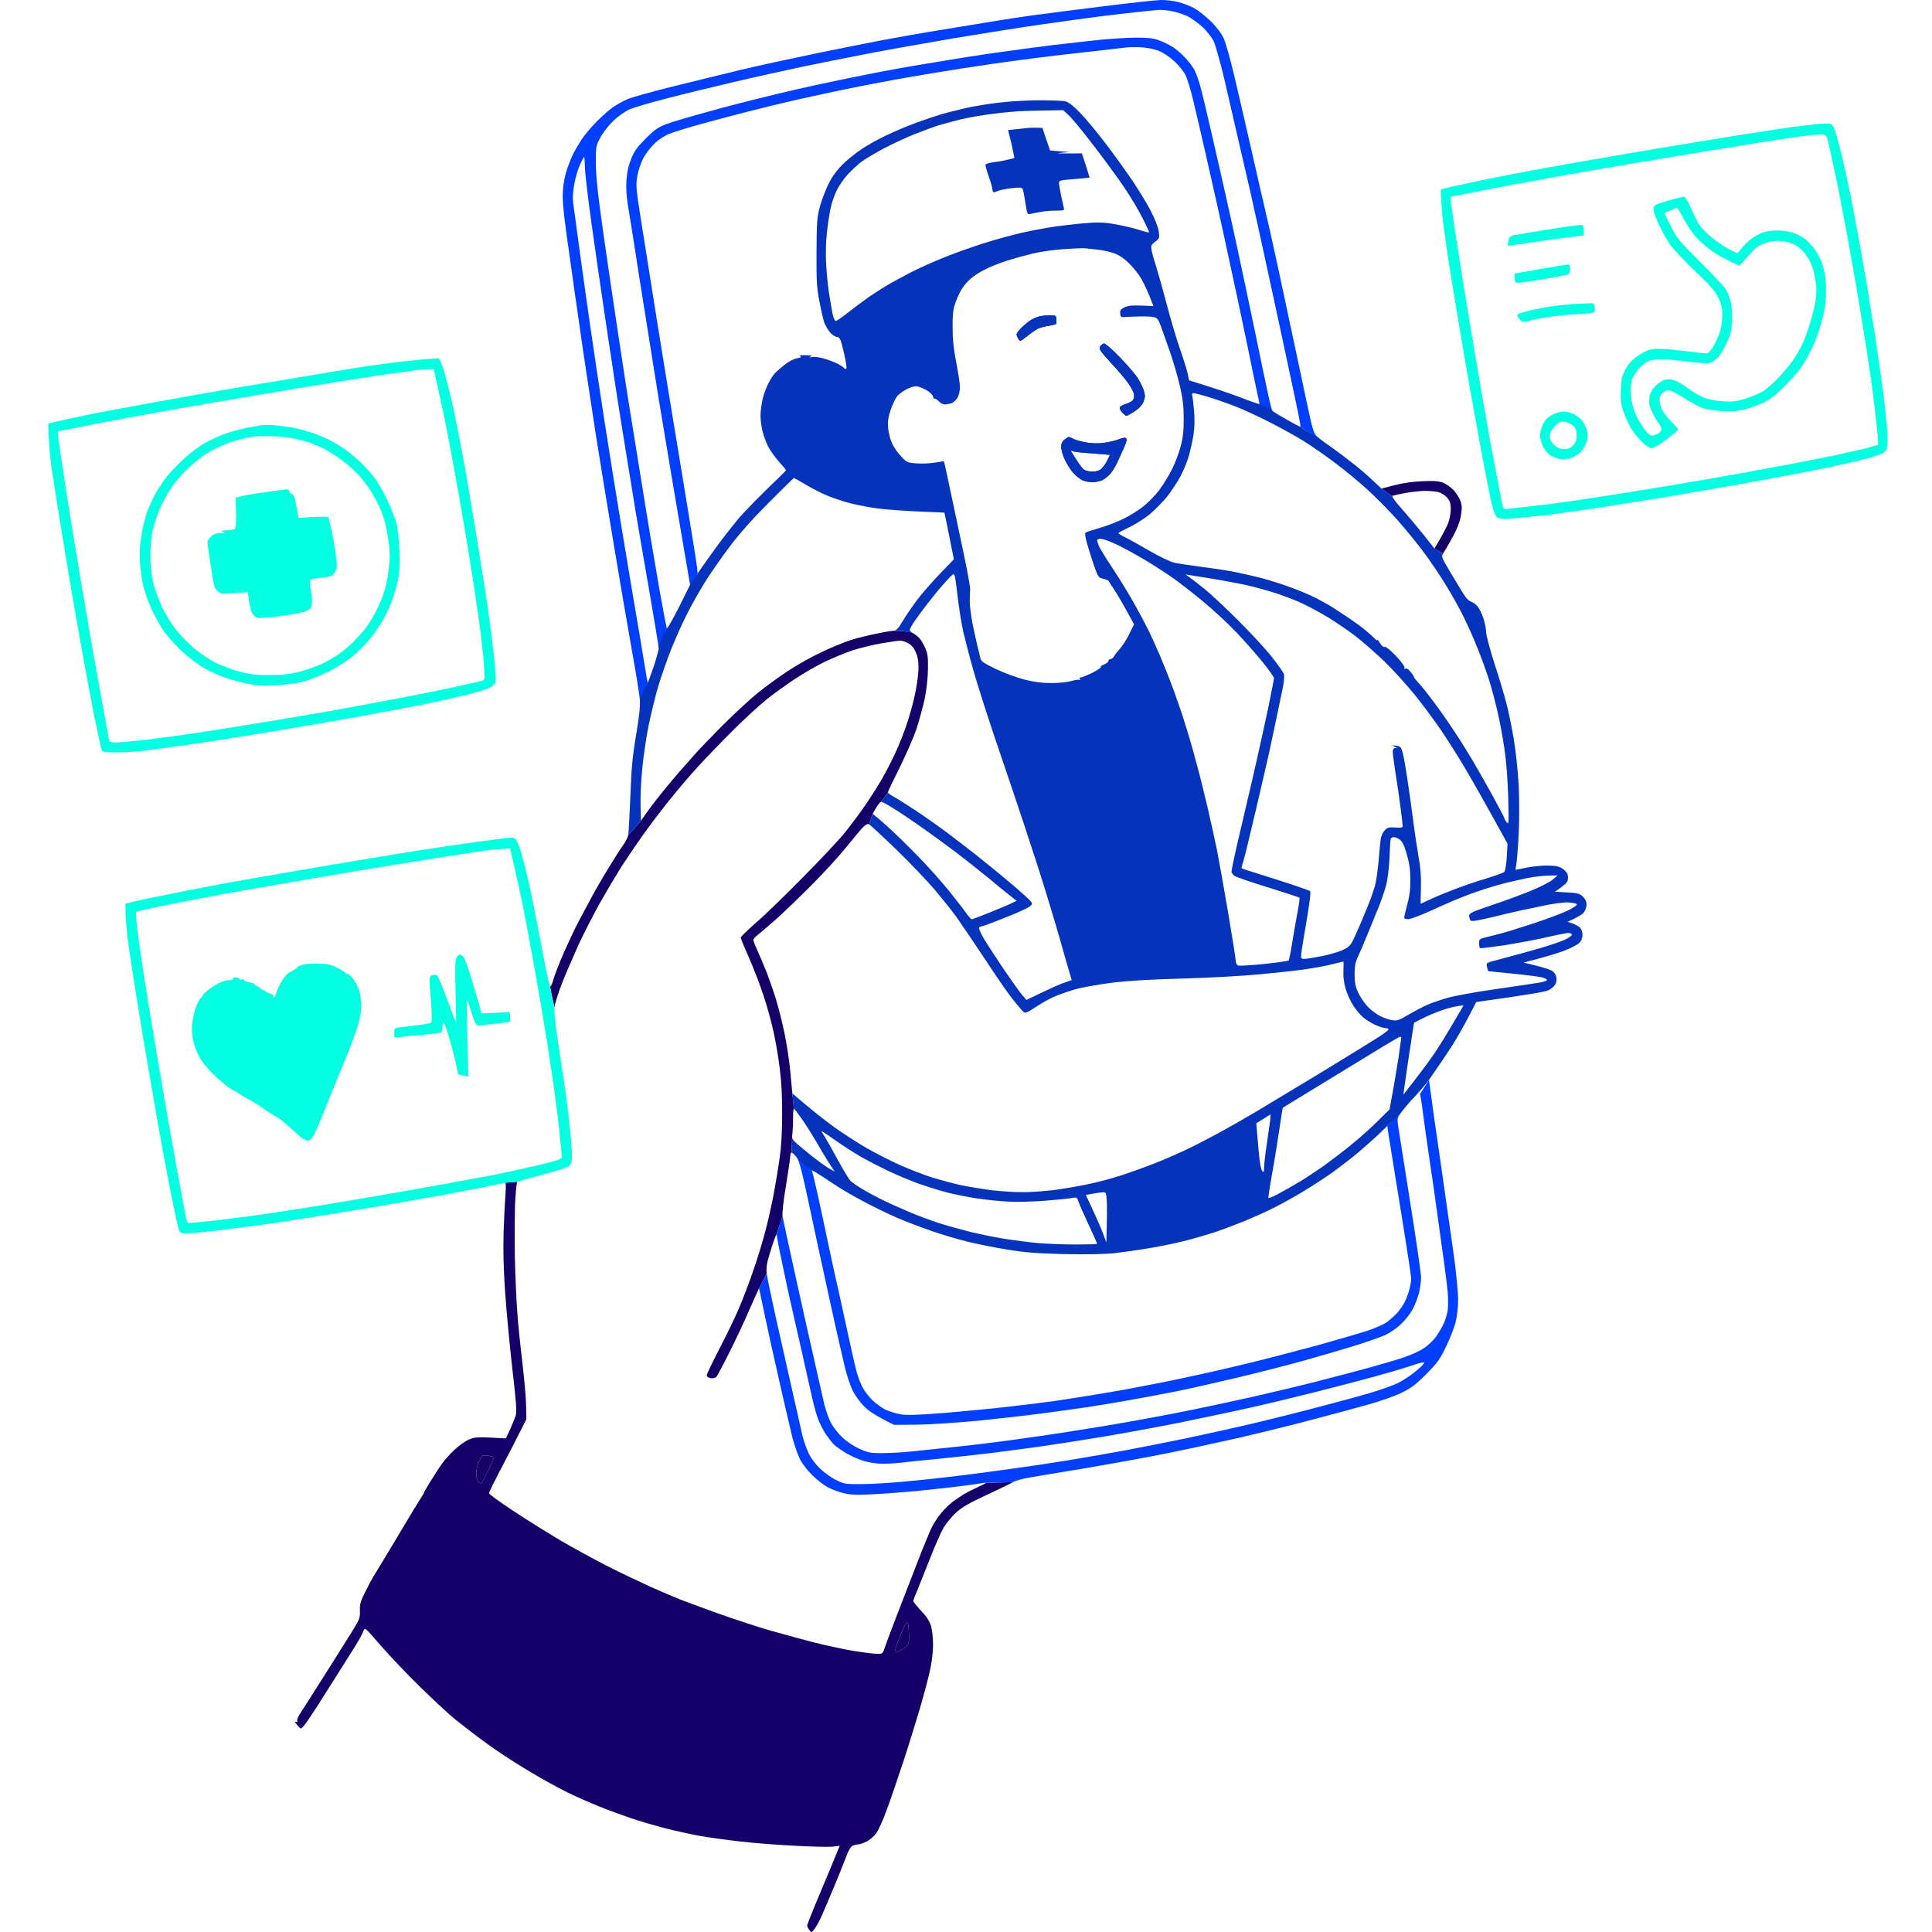 <svg width="200" height="200" viewBox="0 0 200 200" fill="none" xmlns="http://www.w3.org/2000/svg">
<path fill-rule="evenodd" clip-rule="evenodd" d="M51.14 150.838C51.14 150.808 50.861 150.75 50.525 150.691C49.924 150.603 49.91 150.618 49.617 151.248C49.441 151.599 49.309 152.155 49.295 152.478C49.295 152.8 49.382 153.195 49.5 153.356C49.646 153.551 49.768 153.6 49.866 153.503C49.953 153.415 50.276 152.8 50.598 152.126C50.905 151.453 51.154 150.867 51.14 150.838ZM94.102 169.244C94.087 168.717 94.043 168.175 93.985 168.028C93.897 167.809 93.823 167.897 93.56 168.468C93.384 168.848 93.106 169.537 92.93 169.976C92.769 170.415 92.638 170.869 92.638 170.957C92.638 171.103 92.769 171.089 93.121 170.913C93.384 170.781 93.706 170.562 93.853 170.43C94.058 170.254 94.116 169.976 94.102 169.244Z" fill="#15006A"/>
<path d="M149.379 57.314C149.496 57.153 149.92 56.435 150.316 55.703C150.814 54.824 151.107 54.063 151.224 53.433C151.355 52.672 151.355 52.364 151.209 51.896C151.092 51.574 150.77 51.061 150.492 50.754C150.199 50.446 149.701 50.095 149.379 49.963C148.939 49.802 148.412 49.758 147.255 49.816C146.304 49.846 145.191 50.007 144.356 50.227L143.009 50.578L144.136 51.354C144.195 51.295 144.781 51.164 145.425 51.046C146.069 50.929 146.992 50.827 147.475 50.812C147.958 50.812 148.603 50.871 148.91 50.944C149.203 51.032 149.613 51.281 149.818 51.53C150.096 51.867 150.184 52.13 150.184 52.701C150.184 53.111 150.067 53.741 149.92 54.136C149.774 54.517 149.393 55.264 148.5 56.786L149.379 57.314Z" fill="#15006A"/>
<path d="M65.036 86.453C64.992 86.687 64.728 87.185 64.465 87.551C64.201 87.917 63.528 88.972 62.971 89.894C62.4 90.817 61.639 92.134 61.273 92.823C61.09 93.167 60.848 93.617 60.606 94.067C60.365 94.517 60.123 94.968 59.94 95.312C59.574 96 58.886 97.45 58.403 98.533C57.934 99.617 57.421 100.905 57.29 101.389C57.099 102.018 56.997 102.209 56.909 102.048L57.392 104.303C57.436 103.907 57.802 102.75 58.197 101.74C58.593 100.744 59.369 98.958 59.896 97.787C60.438 96.63 61.419 94.712 62.063 93.54C62.722 92.383 63.718 90.699 64.274 89.806C64.845 88.928 65.87 87.405 66.558 86.438C67.247 85.472 68.491 83.832 69.341 82.778C70.175 81.738 71.493 80.186 72.269 79.351C73.045 78.502 74.656 76.818 75.871 75.617C77.072 74.416 78.653 72.967 79.386 72.381C80.103 71.81 81.421 70.858 82.314 70.272C83.193 69.687 84.584 68.896 85.389 68.501C86.195 68.12 87.483 67.593 88.245 67.329C89.006 67.08 90.324 66.758 91.173 66.612C92.022 66.465 92.901 66.334 93.15 66.319C93.384 66.304 93.823 66.451 94.102 66.641C94.468 66.875 94.688 67.198 94.878 67.71C95.068 68.252 95.112 68.72 95.068 69.526C95.024 70.141 94.863 71.254 94.688 72.015C94.526 72.791 94.175 74.036 93.926 74.797C93.677 75.573 93.165 76.891 92.784 77.726C92.403 78.575 91.715 79.922 91.246 80.728C90.778 81.533 89.943 82.822 89.416 83.583C88.874 84.359 88.01 85.501 87.498 86.145C86.985 86.79 85.052 88.869 83.193 90.743C81.348 92.618 79.122 94.785 78.243 95.531C77.38 96.293 76.677 96.981 76.677 97.054C76.677 97.142 77.057 98.079 77.541 99.148C78.009 100.217 78.698 102.004 79.064 103.131C79.43 104.259 79.898 105.943 80.088 106.865C80.293 107.802 80.586 109.472 80.718 110.599C80.894 111.932 80.982 113.615 80.967 115.358C80.967 117.086 80.879 118.711 80.718 119.824C80.586 120.79 80.308 122.474 80.103 123.558C79.898 124.656 79.503 126.428 79.21 127.512C78.932 128.61 78.361 130.455 77.951 131.612C77.555 132.783 76.896 134.496 76.501 135.419C76.106 136.356 75.198 138.245 74.466 139.636C73.748 141.027 73.162 142.257 73.162 142.374C73.162 142.506 73.338 142.623 73.558 142.667C73.792 142.696 74.041 142.652 74.144 142.55C74.231 142.462 74.846 141.32 75.491 140.031C76.135 138.743 77.101 136.707 77.614 135.492C78.141 134.291 78.58 133.339 78.58 133.369L79.371 131.831C79.298 131.26 79.371 130.806 79.678 129.781C79.898 129.049 80.147 128.302 80.235 128.097L80.396 127.731L81.011 125.901C80.952 125.608 81.099 124.319 81.362 122.753C81.597 121.303 81.802 119.941 81.802 119.722C81.802 119.502 81.86 119.312 81.948 119.312L82.007 117.481C82.051 117.247 82.095 116.544 82.095 115.914C82.095 115.285 82.124 114.772 82.182 114.772L82.021 113.191L81.831 111.126C81.743 109.999 81.45 108.124 81.216 106.982C80.982 105.84 80.572 104.229 80.323 103.424C80.074 102.619 79.649 101.403 79.386 100.715L79.309 100.53L79.23 100.337L79.229 100.334C78.969 99.701 78.654 98.936 78.448 98.489C78.2 97.948 77.995 97.42 77.98 97.318C77.98 97.215 78.229 96.937 78.536 96.703C78.844 96.454 79.678 95.737 80.411 95.092C81.128 94.448 82.783 92.867 84.057 91.578C85.345 90.289 86.912 88.561 87.556 87.756C88.201 86.951 88.962 86.058 89.226 85.75C89.606 85.355 89.797 85.252 89.972 85.34L90.338 84.242L90.69 83.627C90.895 83.29 91.129 82.997 91.217 82.997L91.905 82.031C91.905 81.958 92.462 80.801 93.15 79.424C93.823 78.048 94.614 76.247 94.892 75.398C95.171 74.548 95.537 73.172 95.727 72.323C95.918 71.356 96.049 70.214 96.064 69.248C96.079 67.856 96.035 67.637 95.683 66.875C95.39 66.26 95.112 65.924 94.688 65.66C94.307 65.365 93.15 65.294 92.535 65.294C92.345 65.294 91.525 65.426 90.705 65.602C89.87 65.763 88.669 66.07 88.025 66.275C87.381 66.48 86.034 67.037 85.023 67.52C84.013 67.988 82.431 68.882 81.509 69.496C80.586 70.112 79.195 71.122 78.434 71.737C77.672 72.352 76.062 73.845 74.846 75.046C73.646 76.261 72.284 77.667 71.845 78.18C71.405 78.692 70.732 79.454 70.366 79.849C70 80.259 69.106 81.328 68.403 82.207C67.701 83.085 66.939 84.081 66.353 84.974L65.036 86.453Z" fill="#15006A"/>
<path fill-rule="evenodd" clip-rule="evenodd" d="M52.326 123.646C52.267 124.378 52.179 126.12 52.135 127.526C52.077 129.254 52.121 131.26 52.282 133.647C52.414 135.594 52.75 139.182 53.029 141.627C53.453 145.259 53.512 146.137 53.38 146.562C53.297 146.824 53.046 147.41 52.834 147.905L52.833 147.906L52.794 147.997L52.37 148.905C49.383 148.729 49.148 148.744 48.519 149.037C48.138 149.198 47.494 149.652 47.084 150.047C46.674 150.428 46.088 151.057 45.795 151.467C45.502 151.863 44.96 152.712 44.58 153.327C44.184 153.957 43.877 154.498 43.877 154.542C43.877 154.586 43.76 154.791 43.599 155.025C43.452 155.245 42.339 157.061 41.153 159.067C39.953 161.073 38.825 162.947 38.635 163.24C38.459 163.533 38.064 164.265 37.771 164.866C37.317 165.773 37.229 166.095 37.258 166.74C37.288 167.413 37.214 167.618 36.672 168.526C36.321 169.097 34.989 171.22 33.7 173.256C32.411 175.291 31.211 177.18 31.02 177.458C30.845 177.737 30.727 178.059 30.771 178.161C30.815 178.249 30.786 178.308 30.698 178.264C30.61 178.22 30.552 178.22 30.552 178.264C30.552 178.308 30.683 178.483 30.845 178.674C31.137 178.996 31.137 178.996 31.416 178.703C31.577 178.542 32.163 177.678 32.733 176.799L32.981 176.408L33.337 175.845L33.338 175.844L33.339 175.842C33.811 175.096 34.331 174.274 34.681 173.724C35.119 173.016 35.807 171.932 36.295 171.164L36.296 171.162L36.482 170.869C36.98 170.108 37.449 169.258 37.551 169.009C37.697 168.599 37.756 168.555 37.946 168.717C38.064 168.804 38.825 169.654 39.616 170.576C40.421 171.499 42.178 173.344 43.54 174.676C44.902 176.009 46.498 177.488 47.098 177.971C47.699 178.454 48.753 179.274 49.441 179.787C50.129 180.314 51.242 181.104 51.93 181.558C52.619 182.027 53.995 182.891 55.005 183.491C56.016 184.106 57.597 184.97 58.52 185.439C59.442 185.907 61.024 186.61 62.034 187.006C63.044 187.416 64.538 187.957 65.373 188.236C66.192 188.514 67.745 188.968 68.799 189.246C69.868 189.524 71.508 189.876 72.43 190.051C73.353 190.212 75.271 190.476 76.677 190.637C78.082 190.798 80.63 190.988 82.314 191.076C83.998 191.164 85.741 191.208 86.165 191.164L86.927 191.076C86.487 192.16 85.741 193.961 84.965 195.806C84.189 197.636 83.559 199.218 83.559 199.32C83.559 199.408 83.647 199.628 83.779 199.789C83.88 199.924 83.935 199.997 83.993 200C84.061 200.003 84.134 199.912 84.291 199.716C84.452 199.511 84.76 198.983 84.965 198.544C85.17 198.105 85.785 196.655 86.341 195.323C86.897 193.99 87.483 192.526 87.644 192.072C87.82 191.589 88.084 191.164 88.245 191.076C88.406 191.003 88.669 190.93 88.83 190.93C88.992 190.93 89.387 190.798 89.709 190.637C90.031 190.476 90.47 190.095 90.69 189.802C90.924 189.495 91.407 188.426 91.774 187.416C92.154 186.405 92.916 184.165 93.487 182.437C94.058 180.709 94.819 178.234 95.2 176.946C95.581 175.657 96.049 173.915 96.24 173.066C96.459 172.099 96.591 171.059 96.591 170.283C96.591 169.58 96.503 168.731 96.371 168.307C96.21 167.794 95.903 167.325 95.347 166.74C94.907 166.271 94.541 165.817 94.541 165.744C94.541 165.671 94.702 165.217 94.907 164.763C95.097 164.294 95.698 162.786 96.24 161.424C96.767 160.063 97.426 158.569 97.689 158.13C97.953 157.69 98.524 157.002 98.963 156.592C99.564 156.036 100.296 155.611 102.097 154.777C103.371 154.176 104.63 153.576 104.864 153.429L102.071 153.498C102.09 153.533 101.866 153.65 101.35 153.883C100.779 154.147 100.091 154.498 99.812 154.659C99.534 154.82 99.007 155.187 98.641 155.45C98.275 155.728 97.733 156.255 97.426 156.636C97.118 157.002 96.694 157.647 96.489 158.042C96.284 158.452 95.581 160.136 94.951 161.776C94.307 163.43 93.296 166.037 92.711 167.56C92.125 169.097 91.583 170.547 91.51 170.781C91.364 171.206 91.334 171.221 90.573 171.191C90.133 171.162 89.021 171.015 88.098 170.854C87.176 170.693 85.492 170.327 84.364 170.049C83.237 169.756 81.172 169.2 79.781 168.804C78.405 168.409 75.959 167.604 74.363 167.033C72.782 166.462 70.981 165.803 70.38 165.568C69.78 165.319 68.389 164.734 67.305 164.25C66.222 163.753 64.245 162.815 62.912 162.142C61.58 161.468 59.427 160.282 58.11 159.521C56.806 158.745 54.581 157.368 53.175 156.431C51.769 155.509 50.612 154.674 50.627 154.572C50.627 154.469 51.125 153.459 51.711 152.331C52.311 151.204 53.175 149.534 54.493 146.913L54.464 145.595C54.464 144.878 54.302 143.092 54.141 141.642C53.966 140.192 53.717 137.893 53.6 136.517C53.482 135.155 53.336 132.153 53.292 129.854C53.263 127.57 53.277 124.949 53.351 124.056C53.409 123.163 53.497 122.387 53.541 122.343L52.307 122.429C52.372 122.471 52.378 122.911 52.326 123.646ZM51.14 150.838C51.14 150.808 50.861 150.75 50.525 150.691C49.924 150.603 49.91 150.618 49.617 151.248C49.441 151.599 49.309 152.155 49.295 152.478C49.295 152.8 49.382 153.195 49.5 153.356C49.646 153.551 49.768 153.6 49.866 153.503C49.953 153.415 50.276 152.8 50.598 152.126C50.905 151.453 51.154 150.867 51.14 150.838ZM94.102 169.244C94.087 168.717 94.043 168.175 93.985 168.028C93.897 167.809 93.823 167.897 93.56 168.468C93.384 168.848 93.106 169.537 92.93 169.976C92.769 170.415 92.638 170.869 92.638 170.957C92.638 171.103 92.769 171.089 93.121 170.913C93.384 170.781 93.706 170.562 93.853 170.43C94.058 170.254 94.116 169.976 94.102 169.244Z" fill="#15006A"/>
<path d="M29.644 50.666C29.834 50.666 29.966 50.739 29.966 50.871C29.966 50.988 30.083 51.12 30.215 51.134C30.42 51.178 30.523 51.456 30.669 52.35C30.771 52.979 30.889 53.536 30.918 53.58C30.947 53.624 31.313 53.609 31.753 53.565C32.177 53.521 32.851 53.477 33.978 53.507L34.227 54.458C34.359 54.985 34.579 56.157 34.71 57.05C34.915 58.456 34.915 58.763 34.74 59.1C34.637 59.334 34.417 59.569 34.271 59.627C34.125 59.686 33.627 59.774 33.188 59.818C32.748 59.861 32.309 59.949 32.206 59.993C32.075 60.066 32.06 60.315 32.163 60.974C32.25 61.458 32.309 62.073 32.309 62.322C32.309 62.585 32.206 62.907 32.089 63.024C31.972 63.142 31.591 63.317 31.24 63.405C30.903 63.508 29.776 63.683 28.736 63.815C27.433 63.976 26.759 64.005 26.54 63.903C26.379 63.83 26.159 63.595 26.056 63.39C25.954 63.185 25.822 62.644 25.646 61.297L24.255 61.399C22.981 61.487 22.835 61.472 22.527 61.194C22.352 61.033 22.176 60.725 22.132 60.491C22.119 60.393 22.077 60.137 22.02 59.792C21.949 59.363 21.855 58.797 21.766 58.221C21.605 57.197 21.473 56.259 21.473 56.142C21.473 56.025 21.634 55.761 21.839 55.556C22.103 55.293 22.352 55.19 22.82 55.176C23.348 55.161 23.391 55.147 23.084 55.044C22.762 54.941 22.791 54.927 23.304 54.912C23.626 54.898 24.021 54.854 24.182 54.81C24.46 54.736 24.475 54.634 24.402 51.53L24.87 51.398C25.134 51.31 26.042 51.149 26.891 51.032C27.74 50.9 28.634 50.783 28.868 50.754C29.102 50.724 29.454 50.68 29.629 50.666H29.644Z" fill="#04FFE1"/>
<path fill-rule="evenodd" clip-rule="evenodd" d="M43.877 37.194C43.115 37.267 41.666 37.414 40.655 37.546C39.645 37.663 38.005 37.897 36.995 38.058C35.984 38.219 32.631 38.776 29.527 39.303C26.422 39.815 23.099 40.372 22.132 40.547C21.166 40.709 18.369 41.206 15.909 41.66C13.449 42.1 10.315 42.685 8.954 42.964C8.633 43.033 8.306 43.102 7.989 43.17L7.988 43.17C6.96 43.39 6.034 43.588 5.732 43.666L5 43.842C5.029 45.775 5.176 47.327 5.351 48.528C5.527 49.743 6.069 53.096 6.537 55.996C7.006 58.895 7.768 63.346 8.221 65.88C8.675 68.413 9.334 72.015 9.7 73.86C10.081 75.705 10.432 77.374 10.506 77.565C10.623 77.872 10.725 77.887 12.058 77.887C12.849 77.887 14.049 77.814 14.738 77.74C15.426 77.653 17.402 77.389 19.13 77.14C20.858 76.906 24.49 76.335 27.184 75.895C29.878 75.456 34.462 74.665 37.361 74.138C40.26 73.611 43.687 72.967 44.975 72.689C46.264 72.41 47.977 72.015 48.782 71.81C49.587 71.59 50.466 71.312 50.73 71.18C51.023 71.034 51.257 70.785 51.301 70.565C51.345 70.36 51.272 69.174 51.14 67.93C50.993 66.685 50.73 64.503 50.525 63.098C50.32 61.692 49.763 58.134 49.28 55.19C48.797 52.247 48.211 48.791 47.962 47.503C47.728 46.214 47.391 44.501 47.23 43.696C47.069 42.89 46.747 41.441 46.513 40.474C46.278 39.508 45.956 38.351 45.81 37.912C45.649 37.472 45.473 37.106 45.4 37.092C45.34 37.08 44.873 37.117 44.291 37.162L44.285 37.163C44.153 37.173 44.016 37.184 43.877 37.194ZM45.121 39.2L44.902 38.205C43.935 38.234 43.467 38.278 43.218 38.307C43.097 38.322 42.726 38.372 42.228 38.439C41.757 38.502 41.173 38.58 40.582 38.659C39.381 38.82 35.384 39.449 31.723 40.05C28.062 40.65 22.103 41.66 18.471 42.305C14.855 42.949 10.579 43.725 8.997 44.062C7.401 44.384 6.069 44.648 6.025 44.648C5.981 44.648 5.996 44.955 6.04 45.35C6.068 45.596 6.205 46.521 6.382 47.708C6.48 48.364 6.589 49.1 6.699 49.846C7.021 51.94 7.797 56.742 8.441 60.535C9.085 64.328 9.876 68.867 10.198 70.639C10.535 72.41 10.901 74.416 11.018 75.105C11.135 75.793 11.267 76.466 11.296 76.613C11.355 76.803 11.516 76.862 11.999 76.862C12.336 76.862 13.771 76.73 15.177 76.569C16.582 76.408 19.262 76.042 21.107 75.749C22.967 75.471 26.056 74.973 27.989 74.651C29.922 74.329 32.455 73.904 33.627 73.699C34.798 73.494 37.829 72.938 40.362 72.454C42.896 71.986 46 71.356 47.245 71.078C48.489 70.8 49.661 70.536 49.851 70.492C50.085 70.434 50.173 70.317 50.173 70.024C50.173 69.789 50.1 68.852 50.027 67.93C49.939 67.007 49.675 64.855 49.426 63.171C49.192 61.487 48.724 58.485 48.401 56.508C48.079 54.532 47.45 50.944 47.01 48.528C46.571 46.112 46.015 43.242 45.766 42.158C45.629 41.524 45.471 40.804 45.341 40.208C45.249 39.785 45.17 39.425 45.121 39.2Z" fill="#04FFE1"/>
<path fill-rule="evenodd" clip-rule="evenodd" d="M27.184 44.018C26.906 44.047 26.144 44.179 25.5 44.296C24.856 44.428 23.831 44.706 23.23 44.926C22.63 45.145 21.678 45.599 21.107 45.922C20.536 46.244 19.555 47.005 18.925 47.591C18.296 48.191 17.49 49.04 17.154 49.48C16.817 49.919 16.348 50.651 16.099 51.09C15.85 51.53 15.484 52.32 15.279 52.848C15.074 53.375 14.796 54.458 14.664 55.264C14.474 56.333 14.43 57.123 14.489 58.192C14.533 58.998 14.708 60.184 14.869 60.828C15.045 61.472 15.455 62.585 15.806 63.317C16.158 64.049 16.7 65.001 17.036 65.441C17.358 65.88 18.061 66.671 18.603 67.198C19.13 67.725 20.053 68.472 20.639 68.852C21.21 69.233 22.22 69.746 22.864 69.994C23.509 70.243 24.665 70.58 25.427 70.741C26.54 70.975 27.155 71.019 28.502 70.946C29.454 70.902 30.698 70.741 31.357 70.566C32.001 70.404 33.188 69.936 33.993 69.54C34.798 69.145 35.94 68.413 36.511 67.93C37.097 67.447 37.976 66.539 38.474 65.924C38.971 65.294 39.616 64.284 39.923 63.683C40.216 63.083 40.611 62.16 40.773 61.633C40.948 61.106 41.153 60.257 41.256 59.73C41.373 59.115 41.402 58.09 41.344 56.874C41.3 55.82 41.153 54.575 41.021 54.092C40.89 53.609 40.48 52.584 40.128 51.823C39.762 51.061 39.176 50.036 38.84 49.553C38.488 49.07 37.756 48.25 37.2 47.737C36.643 47.21 35.852 46.58 35.457 46.331C35.047 46.068 34.374 45.687 33.949 45.468C33.539 45.263 32.704 44.926 32.119 44.735C31.547 44.545 30.64 44.325 30.113 44.238C29.585 44.15 28.824 44.047 28.429 44.018C28.019 43.989 27.462 43.989 27.184 44.018ZM23.889 45.76C24.299 45.629 25.046 45.424 25.573 45.306C26.232 45.16 27.052 45.116 28.209 45.16C29.248 45.189 30.332 45.336 31.064 45.526C31.709 45.687 32.704 46.039 33.261 46.317C33.832 46.58 34.813 47.195 35.457 47.679C36.101 48.162 36.965 48.967 37.361 49.45C37.771 49.934 38.312 50.695 38.561 51.12C38.825 51.544 39.25 52.394 39.498 52.994C39.777 53.682 40.026 54.693 40.172 55.703C40.377 57.065 40.392 57.562 40.245 58.88C40.143 59.818 39.908 60.901 39.689 61.516C39.484 62.102 39.074 63.01 38.781 63.537C38.503 64.064 38.063 64.752 37.815 65.074C37.566 65.397 37.097 65.924 36.775 66.246C36.453 66.583 35.896 67.08 35.53 67.373C35.164 67.666 34.373 68.179 33.773 68.501C33.158 68.823 32.031 69.262 31.211 69.482C30.039 69.789 29.395 69.877 27.989 69.877C26.627 69.892 25.939 69.819 24.914 69.555C24.197 69.379 23.04 68.955 22.352 68.618C21.634 68.252 20.668 67.608 20.023 67.051C19.423 66.524 18.574 65.645 18.134 65.074C17.695 64.503 17.08 63.493 16.758 62.805C16.436 62.117 16.041 61.004 15.865 60.315C15.66 59.422 15.572 58.602 15.572 57.46C15.572 56.464 15.675 55.454 15.821 54.824C15.967 54.253 16.275 53.301 16.538 52.701C16.787 52.101 17.3 51.149 17.681 50.578C18.047 50.007 18.808 49.114 19.364 48.587C19.921 48.059 20.668 47.43 21.034 47.181C21.4 46.932 22.029 46.566 22.425 46.375C22.835 46.17 23.494 45.892 23.889 45.76Z" fill="#04FFE1"/>
<path d="M158.75 24.001C159.717 23.84 161.137 23.62 161.898 23.503C162.66 23.401 163.436 23.298 163.626 23.284C163.905 23.269 163.948 23.342 163.948 24.367L161.869 24.631C160.712 24.777 158.955 25.026 157.945 25.187C156.935 25.348 156.1 25.451 156.085 25.436C156.056 25.407 156.1 25.172 156.158 24.909C156.232 24.572 156.363 24.426 156.627 24.367C156.722 24.354 156.976 24.309 157.318 24.249C157.715 24.179 158.231 24.088 158.75 24.001Z" fill="#04FFE1"/>
<path d="M156.773 28.321L159.365 27.867C160.8 27.618 162.103 27.398 162.25 27.384C162.484 27.369 162.543 27.471 162.543 27.823C162.557 28.072 162.47 28.321 162.338 28.394C162.221 28.453 161.093 28.687 159.848 28.892C158.604 29.097 157.403 29.273 157.183 29.273C156.817 29.273 156.773 29.214 156.773 28.321Z" fill="#04FFE1"/>
<path d="M159.922 31.82C160.654 31.689 162.03 31.527 162.997 31.469C163.963 31.41 164.827 31.381 164.9 31.396C164.973 31.41 165.061 31.63 165.091 31.879C165.12 32.304 165.076 32.347 164.651 32.421C164.388 32.45 163.509 32.523 162.704 32.567C161.898 32.611 160.712 32.743 160.068 32.845C159.424 32.963 158.604 33.124 158.238 33.226C157.623 33.387 157.564 33.373 157.315 33.05C157.169 32.875 157.052 32.67 157.066 32.611C157.066 32.538 157.418 32.392 157.842 32.274C158.252 32.157 159.19 31.952 159.922 31.82Z" fill="#04FFE1"/>
<path fill-rule="evenodd" clip-rule="evenodd" d="M187.084 12.96C186.162 13.063 184.771 13.253 184.009 13.37C183.761 13.409 183.408 13.464 182.997 13.528L182.996 13.528L182.991 13.529L182.987 13.529L182.985 13.53C182.135 13.662 181.043 13.833 180.129 13.971C178.767 14.19 174.931 14.82 171.636 15.362C168.341 15.918 164.871 16.519 163.948 16.68C163.026 16.841 161.532 17.104 160.654 17.265C159.775 17.412 157.857 17.778 156.407 18.056C154.958 18.334 152.981 18.744 152.015 18.949C151.048 19.154 150.008 19.389 149.701 19.462L149.159 19.608C149.159 20.911 149.291 22.288 149.452 23.489C149.613 24.704 149.877 26.549 150.038 27.589C150.115 28.043 150.239 28.802 150.385 29.695L150.385 29.697L150.388 29.711L150.389 29.718L150.39 29.723L150.391 29.734L150.392 29.736C150.579 30.878 150.801 32.232 151.004 33.446C151.37 35.627 151.985 39.244 152.395 41.499C152.791 43.754 153.391 46.99 153.713 48.674C154.035 50.373 154.401 52.115 154.518 52.555C154.636 52.994 154.855 53.448 154.987 53.55C155.119 53.653 155.514 53.726 155.851 53.726C156.202 53.726 157.652 53.594 159.072 53.433C160.507 53.272 163.231 52.906 165.12 52.613C167.009 52.335 170.347 51.808 172.515 51.442C174.682 51.076 178.474 50.417 180.934 49.977C183.394 49.538 186.718 48.909 188.329 48.587C189.94 48.25 192.019 47.796 192.941 47.562C193.864 47.327 194.786 47.005 194.991 46.859C195.299 46.639 195.357 46.463 195.401 45.658C195.431 45.145 195.27 43.344 195.079 41.646C194.874 39.962 194.406 36.667 194.04 34.324C193.674 31.996 193.117 28.555 192.78 26.71C192.458 24.865 191.931 22.054 191.624 20.487C191.301 18.92 190.833 16.738 190.555 15.655C190.276 14.571 189.969 13.488 189.852 13.239C189.691 12.902 189.544 12.799 189.207 12.785C188.959 12.77 188.007 12.843 187.084 12.96ZM189.12 14.234C189.002 13.956 188.885 13.898 188.373 13.912C188.021 13.927 187.084 14.029 186.279 14.132C185.473 14.249 183.526 14.542 181.959 14.791C180.392 15.04 176.175 15.728 172.588 16.328C169 16.914 164.022 17.778 161.532 18.217C159.043 18.656 155.514 19.315 153.698 19.681C151.883 20.047 150.331 20.34 150.257 20.34C150.169 20.34 150.155 20.663 150.228 21.248C150.283 21.634 150.496 23.021 150.747 24.663L150.749 24.674L150.751 24.687L150.752 24.693L150.891 25.601L151.004 26.344C151.356 28.643 152.146 33.446 152.761 37.033C153.362 40.621 154.182 45.263 154.577 47.356C154.972 49.45 155.368 51.515 155.456 51.94C155.529 52.364 155.675 52.701 155.792 52.701C155.88 52.701 157.096 52.569 158.457 52.408C159.819 52.262 161.635 52.028 162.484 51.896C163.333 51.779 164.915 51.544 165.998 51.369C167.082 51.208 169.718 50.783 171.856 50.431C173.993 50.08 176.893 49.582 178.298 49.333C179.704 49.084 181.52 48.762 182.325 48.601C183.131 48.455 184.551 48.191 185.473 48.015C186.396 47.84 188.285 47.474 189.647 47.195C191.008 46.903 192.634 46.536 193.234 46.39C193.835 46.229 194.362 46.068 194.406 46.024C194.45 45.98 194.391 45.145 194.288 44.164C194.186 43.183 193.996 41.616 193.878 40.694C193.766 39.811 193.48 37.894 193.25 36.357L193.249 36.353L193.22 36.155C192.971 34.588 192.546 31.952 192.268 30.297C191.99 28.643 191.462 25.685 191.096 23.708C190.73 21.731 190.174 18.861 189.837 17.339C189.515 15.816 189.193 14.41 189.12 14.234Z" fill="#04FFE1"/>
<path fill-rule="evenodd" clip-rule="evenodd" d="M172.954 20.692C172.31 20.867 171.636 21.087 171.46 21.19C171.182 21.336 171.138 21.453 171.197 21.849C171.241 22.098 171.504 22.815 171.797 23.415C172.09 24.016 172.602 24.909 172.939 25.392C173.291 25.875 174.447 27.091 175.502 28.101C177.039 29.551 177.537 30.122 177.874 30.81C178.211 31.513 178.298 31.879 178.298 32.64C178.298 33.212 178.181 33.944 178.006 34.471C177.83 34.954 177.522 35.628 177.303 35.964C177.083 36.316 176.805 36.594 176.688 36.594C176.571 36.594 175.443 36.462 174.198 36.316C172.881 36.14 171.621 36.067 171.197 36.125C170.684 36.184 170.216 36.389 169.601 36.799C168.971 37.238 168.605 37.619 168.283 38.205C167.902 38.893 167.829 39.186 167.785 40.328C167.741 41.397 167.785 41.822 168.048 42.598C168.224 43.125 168.59 43.915 168.854 44.355C169.117 44.794 169.645 45.438 170.011 45.79C170.377 46.127 170.801 46.405 170.948 46.405C171.08 46.405 171.592 46.141 172.075 45.804C172.558 45.468 173.13 45.028 173.349 44.809L173.745 44.428C172.295 42.905 172.017 42.495 171.9 42.012C171.812 41.646 171.768 41.25 171.812 41.133C171.856 41.016 172.002 40.797 172.134 40.65C172.266 40.504 172.529 40.386 172.734 40.401C172.939 40.401 173.657 40.767 174.345 41.206C175.033 41.66 175.926 42.129 176.322 42.261C176.732 42.378 177.64 42.524 178.372 42.554C179.323 42.612 179.953 42.554 180.641 42.378C181.168 42.246 182.018 41.924 182.545 41.675C183.262 41.338 183.848 40.87 184.888 39.83C185.81 38.893 186.484 38.058 186.894 37.326C187.245 36.726 187.714 35.774 187.948 35.203C188.168 34.632 188.519 33.578 188.695 32.86C188.929 31.923 189.032 31.117 189.032 30.078C189.032 29.024 188.944 28.335 188.724 27.589C188.548 27.017 188.182 26.241 187.89 25.831C187.582 25.436 187.113 24.924 186.821 24.704C186.513 24.499 185.986 24.206 185.62 24.089C185.254 23.957 184.522 23.855 183.98 23.855C183.423 23.855 182.735 23.957 182.442 24.074C182.135 24.206 181.637 24.484 181.315 24.704C181.007 24.924 180.568 25.348 180.334 25.656C180.1 25.949 179.88 26.198 179.836 26.198C179.792 26.198 179.382 25.992 178.928 25.758C178.46 25.509 177.654 24.968 177.156 24.543C176.644 24.133 176.043 23.489 175.838 23.122C175.619 22.771 175.238 22.01 175.004 21.439C174.755 20.882 174.462 20.399 174.345 20.384C174.228 20.37 173.598 20.502 172.954 20.692ZM172.324 22.054C172.353 22.024 172.632 21.892 172.954 21.775C173.276 21.644 173.569 21.526 173.613 21.526C173.657 21.512 173.949 22.01 174.272 22.639C174.594 23.254 175.223 24.162 175.663 24.631C176.102 25.114 176.893 25.788 177.42 26.124C177.947 26.476 178.752 26.93 180.056 27.515L180.539 26.988C180.708 26.789 180.972 26.502 181.211 26.243L181.212 26.241C181.324 26.119 181.431 26.003 181.52 25.905C181.901 25.495 182.267 25.29 182.911 25.099C183.541 24.924 183.994 24.88 184.522 24.953C184.932 25.011 185.488 25.172 185.766 25.319C186.044 25.451 186.469 25.802 186.703 26.066C186.938 26.344 187.231 26.798 187.377 27.076C187.509 27.354 187.67 27.794 187.728 28.028C187.787 28.262 187.904 28.833 187.977 29.273C188.051 29.77 188.051 30.429 187.963 31.03C187.875 31.557 187.641 32.567 187.421 33.299C187.216 34.017 186.835 35.071 186.572 35.642C186.308 36.213 185.796 37.062 185.429 37.546C185.063 38.029 184.404 38.805 183.951 39.259C183.497 39.727 182.867 40.269 182.545 40.474C182.223 40.679 181.447 41.016 180.832 41.221C179.851 41.543 179.514 41.602 178.445 41.543C177.669 41.499 176.893 41.353 176.395 41.163C175.956 40.987 175.194 40.547 174.711 40.181C174.228 39.815 173.598 39.449 173.32 39.361C173.042 39.259 172.617 39.244 172.368 39.303C172.119 39.361 171.694 39.64 171.402 39.932C171.006 40.328 170.831 40.65 170.757 41.133C170.669 41.646 170.713 41.953 170.962 42.524C171.138 42.92 171.446 43.476 171.651 43.725C171.841 43.989 172.002 44.311 172.002 44.428C172.002 44.545 171.856 44.75 171.68 44.867C171.489 44.984 171.197 45.087 171.021 45.087C170.787 45.087 170.508 44.838 170.098 44.237C169.762 43.784 169.366 43.037 169.205 42.597C169.044 42.158 168.868 41.397 168.824 40.914C168.78 40.43 168.824 39.757 168.912 39.405C169 39.069 169.322 38.512 169.63 38.175C169.923 37.853 170.391 37.487 170.655 37.37C170.904 37.267 171.475 37.18 171.899 37.18C172.309 37.18 173.554 37.282 174.638 37.429C175.721 37.56 176.776 37.634 176.981 37.575C177.186 37.531 177.537 37.311 177.771 37.077C178.006 36.858 178.43 36.169 178.708 35.569C179.148 34.676 179.25 34.266 179.294 33.299C179.338 32.655 179.279 31.762 179.177 31.323C179.089 30.883 178.84 30.254 178.635 29.931C178.416 29.609 177.229 28.321 175.97 27.076C173.876 24.997 173.613 24.689 172.983 23.445C172.602 22.712 172.309 22.083 172.324 22.054Z" fill="#04FFE1"/>
<path fill-rule="evenodd" clip-rule="evenodd" d="M160.727 42.92C160.244 43.169 159.98 43.432 159.731 43.915C159.556 44.282 159.409 44.809 159.409 45.087C159.409 45.365 159.556 45.892 159.746 46.244C159.922 46.595 160.258 47.005 160.507 47.151C160.756 47.298 161.181 47.459 161.459 47.518C161.767 47.576 162.235 47.532 162.616 47.415C162.982 47.298 163.436 47.005 163.685 46.742C163.905 46.478 164.168 45.98 164.271 45.643C164.388 45.16 164.388 44.882 164.271 44.472C164.168 44.164 163.934 43.74 163.758 43.52C163.568 43.286 163.172 42.993 162.88 42.861C162.572 42.715 162.118 42.598 161.855 42.598C161.606 42.598 161.093 42.744 160.727 42.92ZM160.449 45.101C160.463 44.765 160.61 44.472 160.976 44.106C161.43 43.637 161.547 43.593 162.016 43.681C162.308 43.725 162.704 43.915 162.894 44.106C163.128 44.34 163.216 44.589 163.216 45.043C163.216 45.497 163.114 45.79 162.865 46.068C162.587 46.39 162.382 46.478 161.928 46.478C161.459 46.478 161.225 46.375 160.873 46.039C160.537 45.702 160.434 45.482 160.449 45.101Z" fill="#04FFE1"/>
<path d="M47.157 102.677C47.098 100.276 47.113 99.397 47.245 99.163C47.347 98.973 47.508 98.826 47.596 98.826C47.684 98.811 47.86 98.929 47.992 99.075C48.123 99.222 48.533 100.364 48.899 101.608C49.28 102.853 49.632 104.112 49.837 104.903L50.993 104.859C51.623 104.844 52.297 104.8 52.472 104.757C52.78 104.698 52.809 104.742 52.809 105.782L51.345 105.972L51.344 105.972C50.539 106.06 49.734 106.148 49.544 106.148C49.266 106.148 49.178 105.987 48.812 104.83C48.592 104.112 48.387 103.512 48.343 103.512C48.299 103.512 48.314 105.298 48.489 111.463L47.977 111.346C47.699 111.287 47.45 111.229 47.435 111.214C47.42 111.214 47.333 110.804 47.245 110.321C47.157 109.838 46.879 108.754 46.63 107.905C46.395 107.055 46.117 106.221 46.015 106.045C45.868 105.738 45.854 105.767 45.824 106.265C45.81 106.558 45.736 106.836 45.663 106.88C45.59 106.924 44.609 107.041 43.496 107.143C42.369 107.246 41.314 107.363 41.124 107.407C40.846 107.451 40.802 107.407 40.802 106.953C40.802 106.484 40.846 106.44 41.27 106.367C41.454 106.347 41.907 106.291 42.408 106.229C42.537 106.213 42.67 106.197 42.801 106.181C42.892 106.17 42.983 106.158 43.072 106.148C43.789 106.06 44.477 105.943 44.58 105.884C44.741 105.796 44.741 105.415 44.624 103.805C44.536 102.721 44.463 101.652 44.463 101.433C44.463 101.169 44.55 100.993 44.712 100.949C44.858 100.905 45.078 100.905 45.195 100.935C45.327 100.979 45.781 102.018 46.293 103.439C46.776 104.771 47.186 105.855 47.201 105.855C47.23 105.855 47.201 104.42 47.157 102.677Z" fill="#04FFE1"/>
<path d="M30.771 100.129C30.684 100.129 30.889 100.027 31.211 99.91C31.562 99.793 32.28 99.719 32.968 99.749C33.949 99.778 34.286 99.851 34.989 100.217C35.457 100.466 35.823 100.7 35.823 100.774C35.823 100.832 35.867 100.847 35.926 100.803C35.999 100.774 36.189 100.905 36.365 101.096C36.556 101.301 36.834 101.725 36.995 102.048C37.156 102.37 37.331 103.043 37.376 103.556C37.434 104.142 37.376 104.844 37.214 105.562C37.083 106.162 36.526 107.744 35.984 109.076C35.428 110.409 34.505 112.678 33.92 114.128C33.334 115.578 32.748 116.998 32.602 117.276C32.456 117.554 32.236 117.877 32.104 117.979C31.943 118.096 31.782 118.111 31.577 118.008C31.416 117.935 31.167 117.745 31.02 117.613C30.912 117.504 30.632 117.257 30.333 116.993C30.279 116.945 30.224 116.897 30.17 116.849C30.121 116.805 30.073 116.762 30.025 116.72C29.941 116.648 29.856 116.576 29.773 116.505L29.768 116.501C29.46 116.238 29.18 115.998 29.088 115.929C28.97 115.827 28.736 115.68 28.575 115.592C28.414 115.504 28.077 115.314 27.843 115.153C27.793 115.118 27.741 115.083 27.69 115.048C27.686 115.046 27.682 115.043 27.678 115.04L27.676 115.039C27.494 114.915 27.325 114.799 27.257 114.743C27.244 114.734 27.225 114.722 27.202 114.707C27.189 114.698 27.175 114.689 27.159 114.678C27.027 114.591 26.808 114.448 26.598 114.304C26.32 114.128 25.925 113.894 25.72 113.791C25.515 113.689 25.149 113.484 24.914 113.323C24.68 113.162 24.226 112.898 23.919 112.737C23.626 112.576 22.864 111.961 22.235 111.36C21.605 110.76 20.917 109.94 20.683 109.501C20.448 109.062 20.17 108.388 20.053 107.978C19.95 107.583 19.863 106.88 19.863 106.44C19.863 106.001 19.994 105.196 20.155 104.654C20.317 104.098 20.58 103.527 20.741 103.365C20.902 103.204 21.034 103.029 21.034 102.97C21.034 102.897 21.327 102.648 21.664 102.384C22 102.135 22.528 101.813 22.82 101.696C23.128 101.564 23.538 101.462 23.743 101.462C23.948 101.462 24.109 101.389 24.109 101.315C24.109 101.242 24.241 101.169 24.402 101.169C24.563 101.169 24.724 101.242 24.768 101.315C24.812 101.389 24.944 101.433 25.061 101.389C25.178 101.345 25.28 101.389 25.28 101.462C25.28 101.535 25.515 101.638 25.793 101.682C26.071 101.725 26.32 101.813 26.335 101.887C26.364 101.96 26.481 102.048 26.598 102.077C26.715 102.106 26.935 102.253 27.081 102.414C27.228 102.575 27.316 102.619 27.257 102.487C27.184 102.326 27.213 102.326 27.36 102.502C27.462 102.648 27.726 102.794 27.945 102.838C28.18 102.882 28.326 102.999 28.282 103.073C28.238 103.146 28.268 103.219 28.355 103.219C28.443 103.219 28.546 103.043 28.59 102.824C28.648 102.589 28.853 102.121 29.058 101.755C29.263 101.389 29.571 100.979 29.732 100.832C29.908 100.686 30.244 100.481 30.479 100.364C30.713 100.247 30.859 100.144 30.771 100.129Z" fill="#04FFE1"/>
<path fill-rule="evenodd" clip-rule="evenodd" d="M56.909 102.048C56.836 101.93 56.411 99.851 55.957 97.435C55.503 95.019 54.932 92.178 54.683 91.139C54.449 90.099 54.127 88.81 53.966 88.283C53.805 87.756 53.585 87.185 53.468 87.009C53.278 86.702 53.16 86.687 52.472 86.76C52.062 86.804 50.715 86.965 49.514 87.126C48.299 87.287 45.839 87.654 44.023 87.932C42.602 88.15 39.608 88.646 36.675 89.132L36.674 89.132C35.862 89.267 35.054 89.401 34.286 89.528C30.742 90.128 26.364 90.89 24.548 91.212C22.733 91.534 19.643 92.134 17.666 92.53C15.689 92.925 13.83 93.32 13.522 93.408L12.98 93.555C12.98 94.858 13.083 96.059 13.2 97.069C13.332 98.079 13.727 100.744 14.093 102.999C14.445 105.254 15.236 109.969 15.851 113.469C16.451 116.969 17.271 121.464 17.681 123.47C18.076 125.462 18.457 127.219 18.545 127.38C18.662 127.614 18.838 127.673 19.379 127.673C19.775 127.673 21.195 127.541 22.572 127.38C23.948 127.219 26.437 126.882 28.136 126.648C29.834 126.399 33.612 125.798 36.556 125.315C39.499 124.832 44.214 124.012 47.025 123.485C49.837 122.958 52.209 122.474 52.282 122.43L53.541 122.343C53.585 122.284 54.639 121.991 55.884 121.669C57.129 121.347 58.373 120.981 58.622 120.864C59.003 120.688 59.12 120.527 59.193 120.088C59.237 119.78 59.193 118.784 59.105 117.847C59.018 116.925 58.842 115.373 58.725 114.406C58.608 113.44 58.242 110.936 57.919 108.842C57.524 106.353 57.348 104.786 57.392 104.303L56.909 102.048ZM53.234 89.704L52.809 87.829C51.725 87.859 50.598 87.99 49.588 88.137C49.184 88.201 48.475 88.312 47.605 88.448L47.593 88.45C46.285 88.655 44.615 88.916 43.072 89.162C40.494 89.572 35.721 90.363 32.455 90.919C31.443 91.096 30.365 91.284 29.312 91.468L29.309 91.469C26.967 91.878 24.75 92.265 23.67 92.457C22.103 92.735 19.335 93.262 17.52 93.628C15.704 93.994 14.166 94.345 14.108 94.389C14.035 94.448 14.123 95.546 14.298 96.835C14.459 98.123 14.928 101.198 15.323 103.644L15.323 103.645C15.733 106.105 16.392 110.058 16.802 112.429C17.198 114.816 17.9 118.726 18.34 121.142C18.794 123.558 19.204 125.769 19.247 126.033C19.306 126.311 19.409 126.56 19.497 126.604C19.57 126.633 21.063 126.487 22.791 126.282C24.519 126.077 26.759 125.784 27.77 125.623C28.78 125.476 31.108 125.11 32.968 124.817C34.813 124.524 38.21 123.953 40.509 123.543C42.808 123.148 45.898 122.592 47.391 122.313C48.885 122.035 50.627 121.713 51.272 121.596C51.916 121.464 53.497 121.127 54.786 120.834C56.074 120.542 57.378 120.219 57.67 120.102C58.124 119.941 58.212 119.853 58.154 119.575C58.124 119.399 58.022 118.418 57.934 117.408C57.846 116.412 57.583 114.26 57.348 112.649C57.212 111.714 57.042 110.582 56.891 109.582L56.891 109.58C56.782 108.858 56.684 108.204 56.616 107.744C56.44 106.66 55.913 103.526 55.43 100.788C54.947 98.05 54.346 94.858 54.112 93.686C54.074 93.508 54.032 93.314 53.988 93.109C53.749 91.992 53.444 90.57 53.234 89.704Z" fill="#04FFE1"/>
<path d="M104.865 153.429C105.099 153.283 105.89 153.063 106.622 152.946C107.354 152.814 109.916 152.39 112.332 151.994C114.748 151.584 118.409 150.925 120.459 150.515C122.509 150.105 126.038 149.344 128.293 148.832C130.548 148.304 133.975 147.47 135.907 146.943C137.84 146.43 140.417 145.742 141.618 145.405C142.834 145.068 144.371 144.527 145.059 144.19C146.084 143.692 146.538 143.355 147.636 142.257C148.793 141.085 149.057 140.734 149.701 139.387C150.111 138.538 150.565 137.381 150.697 136.824C150.843 136.224 150.946 135.258 150.946 134.482C150.931 133.749 150.755 131.875 150.55 130.308C150.331 128.742 149.73 124.524 149.218 120.937C148.691 117.349 148.193 113.835 148.105 113.103L147.929 111.785L146.992 113.264C147.051 113.41 147.197 114.318 147.314 115.285C147.428 116.22 147.719 118.226 147.95 119.814L147.973 119.97C148.222 121.581 148.588 124.158 148.793 125.681C148.998 127.219 149.306 129.386 149.467 130.513L149.498 130.756L149.498 130.758C149.639 131.842 149.808 133.136 149.862 133.735C149.921 134.379 149.921 135.258 149.862 135.682C149.789 136.107 149.584 136.766 149.393 137.147C149.203 137.527 148.837 138.128 148.588 138.464C148.339 138.801 147.783 139.314 147.358 139.592C146.948 139.87 145.996 140.295 145.279 140.529C144.547 140.778 143.009 141.232 141.838 141.554C140.666 141.876 138.162 142.535 136.273 143.018C134.384 143.502 131.353 144.219 129.538 144.629C127.722 145.039 124.427 145.742 122.216 146.181C120.005 146.62 116.403 147.279 114.236 147.631C112.054 147.997 109.067 148.465 107.573 148.67C106.08 148.89 104.176 149.154 103.327 149.256C102.478 149.373 100.53 149.608 99.007 149.769C98.498 149.822 97.93 149.88 97.362 149.939L97.354 149.939L97.352 149.94C96.21 150.057 95.068 150.174 94.395 150.252C93.385 150.354 91.964 150.428 91.247 150.428C90.075 150.428 89.812 150.369 88.904 149.944C88.318 149.681 87.571 149.168 87.176 148.773C86.781 148.407 86.283 147.763 86.048 147.353C85.829 146.957 85.507 146.064 85.331 145.376C85.17 144.702 84.833 143.209 84.584 142.081C84.335 140.954 84.042 139.636 83.925 139.153C83.808 138.669 83.12 135.609 82.402 132.344C81.685 129.093 81.055 126.194 81.011 125.901L80.396 127.731L80.455 128.17C80.484 128.405 80.733 129.664 81.011 130.953C81.275 132.241 81.597 133.72 81.714 134.247C81.831 134.774 82.329 136.971 82.827 139.153C83.093 140.343 83.376 141.596 83.604 142.605L83.605 142.61L83.606 142.616L83.608 142.625C83.793 143.442 83.941 144.097 84.013 144.424C84.159 145.142 84.438 146.167 84.613 146.694C84.789 147.221 85.184 148.012 85.477 148.451C85.785 148.89 86.18 149.403 86.371 149.578C86.561 149.754 87.103 150.135 87.586 150.428C88.069 150.706 88.889 151.087 89.416 151.233C89.987 151.409 90.778 151.526 91.393 151.526C91.964 151.526 92.945 151.467 93.59 151.379C94.234 151.306 95.844 151.13 97.177 151.013C98.51 150.882 100.911 150.618 102.522 150.428C104.132 150.223 106.607 149.9 108.013 149.695C109.418 149.49 112.157 149.066 114.089 148.744C116.022 148.422 119.581 147.777 121.997 147.294C124.413 146.796 127.707 146.108 129.318 145.742C130.929 145.39 133.96 144.658 136.054 144.131C138.148 143.604 140.945 142.872 142.277 142.506C143.61 142.14 145.323 141.642 146.099 141.378C147.124 141.027 147.475 140.968 147.417 141.115C147.373 141.232 146.933 141.657 146.45 142.037C145.967 142.433 145.176 142.945 144.693 143.179C144.21 143.414 143.024 143.838 142.057 144.131C141.091 144.424 138.69 145.083 136.713 145.595C134.736 146.123 131.573 146.913 129.684 147.367C127.795 147.807 124.691 148.495 122.802 148.89C120.913 149.285 118.116 149.827 116.579 150.12C115.056 150.398 113.035 150.764 112.113 150.911C111.19 151.072 109.316 151.379 107.939 151.584C106.578 151.789 104.235 152.112 102.741 152.317C101.248 152.522 99.183 152.785 98.129 152.902C97.089 153.034 95.068 153.239 93.663 153.371C92.257 153.503 90.28 153.62 89.27 153.634C87.557 153.649 87.381 153.62 86.605 153.239C86.136 153.019 85.389 152.492 84.936 152.068C84.423 151.584 83.969 150.984 83.706 150.428C83.471 149.944 83.178 149.08 83.047 148.524C82.915 147.953 82.446 145.888 82.007 143.912C81.668 142.384 81.136 140.034 80.689 138.059L80.688 138.057L80.663 137.948L80.577 137.566L80.323 136.444C79.855 134.306 79.415 132.227 79.371 131.831L78.581 133.369C78.595 133.413 78.859 134.672 79.166 136.151C79.474 137.644 80.177 140.778 80.704 143.106C81.231 145.449 81.831 147.997 82.022 148.788C82.227 149.578 82.578 150.589 82.812 151.057C83.047 151.526 83.632 152.273 84.101 152.727C84.57 153.18 85.243 153.708 85.609 153.913C85.975 154.132 86.693 154.41 87.22 154.542C87.996 154.747 88.552 154.777 90.295 154.689C91.466 154.63 93.707 154.469 95.273 154.308C96.84 154.147 98.846 153.927 99.74 153.81C100.618 153.693 101.584 153.561 101.863 153.503L104.865 153.429Z" fill="#003FFF"/>
<path d="M82.461 119.795C82.739 120.175 83.003 121.142 83.779 124.803C84.306 127.307 85.038 130.704 85.404 132.344C85.755 133.998 86.283 136.37 86.561 137.615C86.801 138.701 87.139 140.147 87.359 141.088L87.454 141.495C87.659 142.389 88.04 143.502 88.289 143.985C88.523 144.468 89.065 145.2 89.475 145.61C89.929 146.064 90.675 146.577 92.55 147.499L94.82 147.484C96.079 147.47 98.876 147.294 101.057 147.089C103.224 146.869 106.256 146.533 107.793 146.328C109.316 146.123 111.468 145.83 112.552 145.669C113.636 145.508 115.612 145.171 116.945 144.937C118.277 144.702 120.474 144.292 121.85 144.014C123.212 143.736 126.053 143.092 128.147 142.594C130.241 142.096 133.242 141.334 134.809 140.895C136.376 140.456 138.748 139.768 140.081 139.358C141.413 138.948 142.907 138.42 143.405 138.201C143.932 137.952 144.664 137.439 145.103 137C145.542 136.575 146.07 135.887 146.275 135.463C146.494 135.038 146.772 134.32 146.89 133.852C147.007 133.383 147.109 132.666 147.109 132.241C147.109 131.817 146.582 128.229 145.952 124.261C145.527 121.577 145.134 119.088 144.907 117.645L144.902 117.615L144.898 117.586L144.896 117.573L144.895 117.569C144.793 116.92 144.726 116.497 144.708 116.383C144.635 115.856 144.678 115.651 144.957 115.285L143.61 116.559L143.741 117.467C143.797 117.783 143.894 118.394 143.999 119.054C144.059 119.433 144.122 119.827 144.181 120.19C144.26 120.69 144.422 121.687 144.619 122.897L144.621 122.913L144.623 122.924C144.823 124.155 145.058 125.603 145.279 126.97C145.718 129.693 146.084 132.124 146.084 132.388C146.084 132.651 145.982 133.222 145.85 133.662C145.718 134.115 145.484 134.701 145.308 134.979C145.147 135.272 144.81 135.726 144.561 135.99C144.312 136.253 143.844 136.663 143.522 136.898C143.2 137.117 142.306 137.513 141.545 137.762C140.783 138.01 138.47 138.684 136.42 139.255C134.37 139.812 131.339 140.602 129.684 141.012C128.029 141.408 125.818 141.935 124.779 142.154C123.724 142.389 121.879 142.784 120.679 143.033C120.263 143.113 119.771 143.208 119.26 143.308L119.251 143.309L119.218 143.316C118.245 143.504 117.209 143.705 116.506 143.838C115.422 144.029 113.709 144.322 112.698 144.483C111.688 144.644 110.18 144.878 109.331 145.01C108.481 145.127 106.373 145.39 104.645 145.595C102.917 145.8 99.813 146.093 97.763 146.269C94.79 146.489 93.853 146.518 93.15 146.401C92.667 146.298 91.979 146.079 91.613 145.903C91.247 145.713 90.675 145.288 90.324 144.966C89.987 144.629 89.548 144.073 89.358 143.736C89.153 143.399 88.86 142.652 88.699 142.081C88.538 141.525 88.142 139.782 87.805 138.201C87.469 136.634 87 134.496 86.766 133.442C86.517 132.402 86.063 130.323 85.755 128.829C85.448 127.35 84.95 125.037 84.657 123.704C84.365 122.387 84.086 121.244 84.057 121.186L82.461 119.795Z" fill="#003FFF"/>
<path d="M131.719 42.524C131.661 42.436 131.471 41.748 131.31 40.987C131.134 40.225 130.533 37.326 129.962 34.544C129.391 31.762 128.366 26.959 127.693 23.855C127.004 20.75 126.023 16.372 125.496 14.117C124.984 11.862 124.427 9.534 124.266 8.963C124.105 8.377 123.842 7.63 123.681 7.308C123.519 6.986 123.109 6.415 122.758 6.049C122.421 5.668 121.85 5.17 121.484 4.921C121.118 4.672 120.459 4.35 120.02 4.189C119.39 3.955 118.848 3.896 117.604 3.896C116.725 3.896 114.939 4.014 113.65 4.145C112.698 4.243 111.297 4.404 110.111 4.541C109.693 4.589 109.301 4.634 108.964 4.672C107.676 4.834 105.626 5.097 104.425 5.273C103.21 5.434 101.409 5.697 100.398 5.859C99.388 6.02 97.572 6.312 96.372 6.517C95.156 6.708 93.619 6.971 92.93 7.103C92.242 7.22 90.734 7.513 89.563 7.747C88.391 7.982 86.356 8.392 85.023 8.685C83.691 8.963 81.26 9.519 79.606 9.929C77.951 10.325 75.154 11.042 73.382 11.54C71.611 12.023 69.663 12.594 69.063 12.814C68.126 13.165 67.803 13.385 66.852 14.337C65.958 15.23 65.665 15.625 65.329 16.46C65.036 17.207 64.904 17.822 64.846 18.73C64.802 19.52 64.86 20.472 65.021 21.365C65.153 22.127 65.724 25.729 66.281 29.346C66.82 32.774 67.594 37.598 68.048 40.431L68.05 40.44L68.05 40.445L68.052 40.453L68.054 40.465L68.126 40.914L68.263 41.743C68.71 44.437 69.306 48.035 69.663 50.139L69.835 51.152L69.895 51.505C70.269 53.712 70.764 56.628 71.435 60.535C71.487 60.507 71.974 59.742 72.211 59.364L72.167 58.778C72.138 58.456 71.435 54.078 70.6 49.04C69.766 44.003 68.579 36.799 67.979 33.006L67.636 30.835L67.624 30.761L67.623 30.755C67.113 27.534 66.588 24.21 66.339 22.683C65.841 19.491 65.812 19.169 65.973 18.217C66.076 17.631 66.354 16.826 66.617 16.328C66.881 15.86 67.423 15.157 67.818 14.791C68.272 14.381 68.902 13.985 69.429 13.795C69.912 13.619 71.288 13.195 72.504 12.858C73.704 12.521 75.915 11.935 77.409 11.555C78.903 11.174 81.172 10.617 82.461 10.325C82.918 10.226 83.466 10.107 84.035 9.983L84.039 9.982L84.04 9.982L84.043 9.981L84.048 9.98L84.068 9.976L84.072 9.975L84.079 9.974L84.081 9.973C85.101 9.751 86.183 9.516 86.927 9.358C88.098 9.109 90.632 8.611 92.564 8.26C94.497 7.909 97.602 7.396 99.447 7.103C101.292 6.825 104.03 6.415 105.523 6.225C107.017 6.02 110.004 5.654 112.186 5.419C112.914 5.336 113.623 5.256 114.254 5.185L114.255 5.185L114.257 5.185C115.516 5.043 116.467 4.936 116.652 4.907C116.93 4.877 117.589 4.863 118.116 4.892C118.643 4.921 119.434 5.068 119.873 5.229C120.371 5.419 121.001 5.829 121.528 6.312C122.041 6.766 122.538 7.396 122.743 7.821C122.934 8.231 123.285 9.373 123.519 10.383C123.738 11.271 124.24 13.459 124.716 15.536L124.911 16.387C125.438 18.686 126.17 21.936 126.536 23.635C126.644 24.134 126.783 24.776 126.939 25.496L126.958 25.585L126.96 25.593C127.331 27.305 127.792 29.429 128.147 31.103C128.659 33.519 129.289 36.521 129.538 37.765C129.742 38.785 129.985 39.922 130.122 40.565L130.123 40.569C130.153 40.71 130.178 40.827 130.197 40.914C130.314 41.397 130.387 41.807 130.372 41.836C130.474 41.967 131.313 42.349 131.719 42.524Z" fill="#003FFF"/>
<path d="M106.841 1.597C105.597 1.773 103.81 2.037 102.888 2.198C101.965 2.344 99.549 2.74 97.543 3.076C95.522 3.399 92.726 3.896 91.32 4.16L90.571 4.308C88.982 4.622 86.415 5.129 84.365 5.551C81.948 6.049 78.449 6.81 76.604 7.25C75.225 7.589 73.068 8.117 71.192 8.575L71.189 8.576L71.188 8.576L71.183 8.578L69.429 9.007C67.335 9.534 65.285 10.105 64.889 10.295C64.48 10.471 63.864 10.822 63.498 11.071C63.132 11.306 62.386 11.965 61.829 12.521C61.273 13.078 60.57 13.898 60.277 14.337C59.984 14.776 59.589 15.435 59.398 15.801C59.208 16.167 58.901 16.929 58.71 17.485C58.491 18.115 58.315 18.993 58.271 19.755C58.212 20.692 58.315 21.834 58.652 24.294C58.915 26.11 59.252 28.54 59.413 29.712C59.574 30.883 59.999 33.812 60.35 36.228C60.476 37.059 60.628 38.07 60.788 39.134C61.093 41.162 61.428 43.385 61.668 44.94C62.049 47.312 62.869 52.394 63.513 56.215C64.143 60.037 65.007 65.045 65.417 67.344C65.827 69.643 66.207 71.942 66.237 72.469C66.5 72 66.793 71.336 67.057 70.668C67.027 70.653 66.925 70.053 66.808 69.321C66.691 68.589 66.076 64.869 65.417 61.047C64.772 57.226 63.85 51.617 63.367 48.601C62.883 45.585 62.151 40.899 61.756 38.205C61.346 35.51 60.658 30.693 60.218 27.515C59.799 24.479 59.419 21.63 59.335 21L59.325 20.926C59.267 20.413 59.325 19.681 59.472 18.949C59.589 18.305 59.852 17.426 60.057 17.016C60.248 16.592 60.438 16.24 60.467 16.24C60.511 16.24 60.541 16.753 60.555 17.383C60.57 17.997 60.877 20.619 61.243 23.196C61.595 25.773 62.166 29.653 62.488 31.835C62.81 34.017 63.162 36.389 63.279 37.106C63.342 37.495 63.435 38.118 63.536 38.788L63.536 38.789L63.536 38.791L63.536 38.792L63.536 38.793C63.621 39.36 63.711 39.958 63.791 40.474L63.835 40.753L63.835 40.755C64.031 42.011 64.419 44.506 64.758 46.551C64.978 47.883 65.23 49.443 65.441 50.745L65.442 50.748C65.581 51.607 65.701 52.353 65.783 52.847C65.988 54.092 66.617 57.738 67.174 60.945C67.73 64.137 68.184 66.919 68.184 67.124C68.345 66.5 69 65 69.033 65.03C68.989 64.972 68.682 63.376 68.345 61.487C68.233 60.831 68.104 60.075 67.972 59.31L67.97 59.299L67.97 59.296C67.724 57.864 67.473 56.398 67.32 55.483C67.086 54.078 66.456 50.226 65.929 46.917C65.387 43.608 64.86 40.284 64.743 39.523C64.626 38.761 64.231 36.184 63.879 33.812C63.513 31.44 62.883 27.091 62.459 24.148C61.888 20.135 61.697 18.349 61.683 16.973C61.668 15.186 61.683 15.113 62.137 14.264C62.386 13.78 62.986 13.004 63.454 12.55C63.923 12.082 64.67 11.555 65.109 11.35C65.548 11.145 67.335 10.617 69.063 10.178C70.79 9.724 73.895 8.977 75.945 8.494C77.995 8.011 81.128 7.323 82.9 6.942C84.672 6.576 87.835 5.932 89.929 5.536C92.023 5.126 96.049 4.424 98.861 3.94C101.672 3.472 105.831 2.813 108.086 2.491C110.341 2.169 113.05 1.802 114.089 1.671C115.129 1.539 116.784 1.349 117.75 1.246C118.717 1.129 119.742 1.041 120.02 1.026C120.298 1.012 120.898 1.07 121.338 1.158C121.777 1.246 122.494 1.48 122.919 1.671C123.329 1.876 124.047 2.388 124.501 2.813C124.954 3.237 125.467 3.896 125.657 4.306C125.833 4.716 126.331 6.459 126.741 8.187C126.895 8.861 127.083 9.668 127.273 10.489L127.274 10.491L127.276 10.5L127.276 10.501L127.277 10.504C127.574 11.783 127.878 13.09 128.073 13.971C128.202 14.523 128.372 15.266 128.56 16.081L128.561 16.086C128.865 17.41 129.213 18.925 129.494 20.121C129.933 22.054 131.178 27.75 132.261 32.787C133.345 37.824 134.326 42.436 134.443 43.037C134.56 43.637 134.633 44.15 134.619 44.179C134.924 44.436 135.966 45.018 136.449 45.277C135.981 44.882 135.937 44.779 135.161 41.133C134.825 39.511 134.195 36.568 133.628 33.915L133.627 33.911L133.406 32.877L133.199 31.908C132.569 28.892 131.778 25.26 131.456 23.855C131.394 23.584 131.328 23.295 131.26 22.999L131.259 22.993C130.977 21.758 130.667 20.401 130.49 19.681C130.285 18.803 129.889 17.046 129.611 15.801C129.438 15.064 129.244 14.21 129.081 13.492L129.081 13.49L129.08 13.488L129.079 13.485C128.968 12.993 128.871 12.566 128.806 12.287C128.761 12.094 128.692 11.8 128.609 11.439L128.607 11.431L128.603 11.415L128.6 11.401L128.599 11.396L128.599 11.395L128.595 11.38C128.38 10.453 128.07 9.112 127.781 7.894C127.371 6.166 126.873 4.38 126.668 3.94C126.434 3.442 125.921 2.769 125.321 2.183C124.779 1.656 124.003 1.056 123.607 0.836C123.197 0.616 122.48 0.338 121.997 0.221C121.513 0.089 120.693 -0.013 120.166 0.001C119.639 0.016 116.945 0.309 114.163 0.66C111.973 0.925 109.466 1.254 107.891 1.46C107.465 1.516 107.106 1.563 106.841 1.597Z" fill="#003FFF"/>
<path d="M106.739 33.124C106.958 32.992 107.324 32.845 107.544 32.772C107.764 32.714 108.247 32.655 108.628 32.655C109.287 32.64 109.331 32.67 109.331 33.007C109.331 33.212 109.345 33.416 109.36 33.49C109.36 33.548 109.038 33.636 108.628 33.709C108.203 33.768 107.647 33.914 107.383 34.046C107.134 34.193 106.651 34.515 106.329 34.793C106.007 35.056 105.699 35.276 105.626 35.276C105.567 35.276 105.436 35.115 105.333 34.91C105.172 34.573 105.201 34.5 105.743 33.944C106.065 33.621 106.519 33.241 106.739 33.124Z" fill="#0633BB"/>
<path d="M115.041 37.59C113.87 36.301 113.738 36.125 113.899 35.862C114.002 35.701 114.177 35.569 114.294 35.569C114.426 35.554 115.158 36.199 115.92 36.989C116.696 37.78 117.516 38.761 117.779 39.157C118.028 39.566 118.321 40.152 118.409 40.474C118.556 40.958 118.541 41.148 118.351 41.617C118.189 41.968 117.882 42.305 117.413 42.598C117.033 42.846 116.681 43.037 116.608 43.037C116.549 43.037 116.374 42.905 116.213 42.744C116.052 42.583 115.92 42.349 115.92 42.231C115.92 42.1 116.169 41.939 116.52 41.836C116.857 41.734 117.194 41.543 117.282 41.426C117.369 41.309 117.428 41.06 117.413 40.87C117.399 40.679 117.15 40.181 116.872 39.772C116.593 39.347 115.773 38.366 115.041 37.59Z" fill="#0633BB"/>
<path fill-rule="evenodd" clip-rule="evenodd" d="M107.544 32.772C107.324 32.845 106.958 32.992 106.739 33.124C106.519 33.241 106.065 33.621 105.743 33.944C105.201 34.5 105.172 34.573 105.333 34.91C105.436 35.115 105.567 35.276 105.626 35.276C105.699 35.276 106.007 35.056 106.329 34.793C106.651 34.515 107.134 34.193 107.383 34.046C107.647 33.914 108.203 33.768 108.628 33.709C109.038 33.636 109.36 33.548 109.36 33.49C109.345 33.416 109.331 33.212 109.331 33.007C109.331 32.67 109.287 32.64 108.628 32.655C108.247 32.655 107.764 32.714 107.544 32.772ZM113.899 35.862C113.738 36.125 113.87 36.301 115.041 37.59C115.773 38.366 116.593 39.347 116.872 39.772C117.15 40.181 117.399 40.679 117.413 40.87C117.428 41.06 117.369 41.309 117.282 41.426C117.194 41.543 116.857 41.734 116.52 41.836C116.169 41.939 115.92 42.1 115.92 42.231C115.92 42.349 116.052 42.583 116.213 42.744C116.374 42.905 116.549 43.037 116.608 43.037C116.681 43.037 117.033 42.846 117.413 42.598C117.882 42.305 118.189 41.968 118.351 41.617C118.541 41.148 118.556 40.958 118.409 40.474C118.321 40.152 118.028 39.566 117.779 39.157C117.516 38.761 116.696 37.78 115.92 36.989C115.158 36.199 114.426 35.554 114.294 35.569C114.177 35.569 114.002 35.701 113.899 35.862ZM110.194 45.511C109.946 45.717 109.843 45.936 109.858 46.288C109.858 46.551 110.019 47.137 110.224 47.576C110.429 48.015 110.824 48.645 111.102 48.953C111.381 49.275 111.82 49.611 112.083 49.729C112.332 49.831 112.786 49.919 113.064 49.919C113.343 49.919 113.797 49.831 114.06 49.729C114.309 49.611 114.719 49.304 114.953 49.026C115.188 48.748 115.539 48.162 115.729 47.723C115.881 47.399 116.079 46.948 116.244 46.575L116.245 46.573L116.257 46.544L116.261 46.536C116.313 46.418 116.361 46.308 116.403 46.214C116.618 45.755 116.676 45.477 116.579 45.38C116.476 45.277 116.242 45.306 115.847 45.468C115.524 45.599 114.851 45.76 114.353 45.834C113.767 45.922 113.094 45.907 112.523 45.819C112.01 45.731 111.395 45.57 111.161 45.453C110.927 45.321 110.678 45.233 110.634 45.233C110.575 45.233 110.385 45.365 110.194 45.511ZM112.186 48.601C112.039 48.484 111.673 48.001 111.38 47.517L110.824 46.654L111.278 46.756C111.542 46.815 112.449 46.903 113.328 46.961C114.192 47.02 114.895 47.078 114.895 47.093C114.895 47.122 114.763 47.386 114.617 47.679C114.47 47.986 114.192 48.367 114.016 48.528C113.801 48.723 113.484 48.821 113.064 48.821C112.728 48.821 112.332 48.718 112.186 48.601Z" fill="#0633BB"/>
<path fill-rule="evenodd" clip-rule="evenodd" d="M66.237 72.469C66.281 73.113 66.163 74.27 65.841 76.13C65.475 78.311 65.358 79.541 65.255 82.426C65.168 84.403 65.08 86.219 65.036 86.453L66.354 84.974L66.31 83.363C66.281 82.485 66.368 80.713 66.5 79.424C66.632 78.136 66.925 76.159 67.159 75.031C67.393 73.904 67.818 72.162 68.111 71.151C68.404 70.141 69.033 68.34 69.516 67.124C70 65.924 70.776 64.196 71.244 63.317C71.698 62.439 72.504 61.018 73.016 60.198C73.543 59.364 74.671 57.738 75.52 56.611C76.589 55.19 77.878 53.741 79.606 52.013C80.996 50.622 82.153 49.48 82.183 49.48C82.212 49.48 82.783 49.802 83.457 50.197C84.115 50.593 85.155 51.12 85.755 51.354C86.356 51.603 87.41 51.94 88.098 52.115C88.787 52.291 90.031 52.525 90.88 52.642C91.73 52.745 93.619 52.891 95.098 52.95C96.562 53.009 97.763 53.067 97.763 53.067C97.777 53.067 97.997 54.151 98.744 57.899L97.265 59.437C96.445 60.286 95.361 61.531 94.849 62.219C94.351 62.907 93.692 63.874 93.399 64.371C92.989 65.06 92.769 65.294 92.535 65.294C93.3 65.294 93.716 65.294 94.688 65.66C94.117 65.309 94.102 65.279 94.307 64.899C94.409 64.664 94.981 63.859 95.552 63.097C96.123 62.336 97.031 61.194 97.572 60.579C98.129 59.949 98.612 59.451 98.685 59.437C98.744 59.437 98.817 59.554 98.861 59.7C98.89 59.832 99.037 60.843 99.154 61.926C99.285 63.01 99.534 64.591 99.725 65.44C99.93 66.29 100.384 68.061 100.764 69.394C101.13 70.726 102.17 73.948 103.049 76.569C103.942 79.19 105.26 83.07 105.963 85.208C106.68 87.346 107.72 90.568 108.276 92.383C108.833 94.199 109.55 96.571 109.843 97.655L109.962 98.075C110.244 99.069 110.57 100.22 110.941 101.462L110.18 101.725C109.755 101.857 108.701 102.326 106.256 103.512L105.728 102.897C105.45 102.545 104.572 101.315 103.781 100.144C102.99 98.973 102.112 97.611 101.819 97.113C101.526 96.6 101.306 96.117 101.35 96.044C101.394 95.971 101.511 95.898 101.614 95.898C101.702 95.898 102.785 95.502 103.986 95.019C105.201 94.55 106.343 94.023 106.548 93.877C106.885 93.613 106.9 93.569 106.695 93.291C106.578 93.13 105.582 92.237 104.498 91.329C103.415 90.406 101.76 89.074 100.838 88.342C99.915 87.624 98.524 86.555 97.763 85.984C97.001 85.428 95.683 84.491 94.834 83.934C93.985 83.378 92.989 82.734 92.608 82.529C92.213 82.309 91.906 82.089 91.906 82.031L91.217 82.997C91.32 82.997 91.891 83.305 92.491 83.685C93.092 84.052 94.351 84.901 95.273 85.545C96.196 86.189 97.85 87.39 98.934 88.21C100.018 89.045 101.599 90.289 102.448 90.992C103.298 91.71 104.264 92.5 105.23 93.247L104.821 93.452C104.601 93.569 103.605 93.994 102.595 94.404C101.584 94.814 100.691 95.151 100.618 95.165C100.53 95.165 100.296 94.902 100.062 94.58C99.842 94.258 99.007 93.174 98.217 92.193C97.411 91.212 95.991 89.601 95.024 88.635C94.073 87.654 92.828 86.438 92.272 85.926C91.701 85.399 91.042 84.813 90.339 84.242L89.973 85.34C90.104 85.413 91.378 86.585 92.784 87.947C94.19 89.308 95.976 91.183 96.752 92.09C97.528 93.013 98.524 94.258 98.963 94.858C99.403 95.473 100.735 97.45 101.936 99.251C103.122 101.066 104.469 103.014 104.938 103.57C105.392 104.141 105.86 104.683 105.977 104.771C106.138 104.903 106.373 104.815 107.134 104.303C107.661 103.951 108.511 103.453 109.038 103.219C109.565 102.985 110.575 102.619 111.307 102.414C112.025 102.209 113.709 101.916 115.041 101.74C116.681 101.535 119.024 101.389 122.363 101.301C125.057 101.228 128.688 101.023 130.416 100.861C132.144 100.7 134.282 100.466 135.175 100.334C136.054 100.203 137.284 99.983 137.884 99.822L138.215 99.741L138.228 99.738L138.23 99.737C138.675 99.628 139.02 99.544 139.056 99.544C139.099 99.544 139.099 99.968 139.07 100.466C139.041 101.052 139.114 101.725 139.29 102.326C139.436 102.853 139.788 103.644 140.081 104.083C140.373 104.537 140.842 105.093 141.12 105.328C141.384 105.547 141.94 105.899 142.35 106.089C142.746 106.279 143.229 106.426 143.404 106.426C143.595 106.426 143.741 106.499 143.741 106.572C143.741 106.66 143.068 107.143 142.233 107.656C141.539 108.102 139.553 109.315 137.52 110.556L137.519 110.557L136.42 111.229C134.048 112.664 131.207 114.377 130.123 115.021C129.04 115.665 127.356 116.632 126.389 117.159C125.423 117.686 123.944 118.462 123.095 118.872C122.246 119.282 120.664 119.985 119.581 120.41C118.497 120.834 116.872 121.42 115.993 121.698C115.1 121.991 113.592 122.387 112.625 122.592C111.659 122.797 110.077 123.06 109.111 123.192C108.144 123.309 106.651 123.426 105.772 123.412C104.908 123.412 103.429 123.309 102.478 123.192C101.541 123.06 100.135 122.826 99.373 122.665C98.612 122.489 97.294 122.138 96.445 121.874C95.596 121.61 94.117 121.025 93.15 120.6C92.184 120.161 90.661 119.399 89.782 118.887C88.889 118.374 87.381 117.408 86.414 116.72C85.448 116.017 84.057 114.948 82.022 113.191L82.183 114.772C82.227 114.772 82.578 115.226 82.959 115.768C83.354 116.31 84.145 117.584 84.731 118.579C85.316 119.59 85.931 120.615 86.414 121.274L86.048 121.083C85.843 120.981 85.346 120.659 84.95 120.366C84.54 120.073 83.706 119.414 83.076 118.887C82.302 118.24 82.05 118.008 81.998 117.773L81.948 119.312C82.022 119.312 82.256 119.531 82.461 119.795C82.959 120.366 83.614 120.872 84.057 121.186C84.028 121.127 84.277 121.244 84.613 121.464C84.965 121.684 85.741 122.182 86.341 122.592C86.942 123.002 88.289 123.792 89.343 124.349C90.383 124.905 91.964 125.681 92.857 126.062C93.736 126.443 95.317 127.043 96.372 127.409C97.411 127.775 99.095 128.273 100.105 128.522C101.116 128.771 102.99 129.152 104.279 129.357C106.168 129.664 107.324 129.752 110.209 129.825C112.596 129.869 114.338 129.84 115.407 129.723C116.286 129.62 117.97 129.386 119.141 129.181C120.313 128.99 122.026 128.624 122.948 128.375C123.871 128.141 125.218 127.731 125.95 127.497C126.668 127.248 127.986 126.75 128.879 126.384C129.757 126.018 131.119 125.418 131.881 125.022C132.642 124.642 134.033 123.88 134.956 123.309C135.878 122.753 137.269 121.845 138.031 121.303C138.792 120.747 139.949 119.853 140.593 119.312C141.237 118.77 142.174 117.935 142.687 117.452L143.609 116.559C143.981 116.199 144.609 115.706 144.957 115.285C145.132 115.036 145.645 114.421 146.084 113.908C146.695 113.323 147.819 111.944 147.929 111.785C149.423 109.633 150.184 108.476 150.58 107.832C150.975 107.187 151.648 106.001 152.058 105.196L152.82 103.731C158.37 102.955 159.98 102.663 160.288 102.516C160.566 102.384 160.888 102.106 161.005 101.901C161.122 101.682 161.166 101.374 161.108 101.14C161.064 100.905 160.874 100.627 160.683 100.51C160.507 100.393 159.775 100.144 159.043 99.968L157.725 99.646C160.112 99.031 161.327 98.65 161.972 98.401C162.616 98.153 163.29 97.801 163.48 97.611C163.7 97.406 163.817 97.113 163.817 96.776C163.817 96.469 163.7 96.161 163.553 96.015C163.407 95.883 163.055 95.693 162.777 95.59L162.265 95.429C163.392 94.931 163.846 94.624 163.992 94.419C164.124 94.228 164.241 93.862 164.241 93.628C164.241 93.35 164.11 93.057 163.861 92.823C163.539 92.5 163.319 92.442 162.221 92.383L160.961 92.31C161.913 91.68 162.235 91.358 162.279 91.183C162.323 90.992 162.323 90.699 162.279 90.524C162.235 90.333 161.972 90.055 161.708 89.894C161.357 89.674 160.991 89.601 160.141 89.601C159.541 89.601 158.575 89.704 158.018 89.821C157.462 89.938 156.964 90.04 156.92 90.04C156.876 90.04 156.905 89.791 156.964 89.499C157.022 89.191 157.14 87.785 157.213 86.38C157.286 84.813 157.286 82.822 157.213 81.255C157.14 79.849 156.905 77.74 156.715 76.569C156.525 75.397 156.188 73.757 155.968 72.908C155.763 72.059 155.192 70.17 154.709 68.706C154.24 67.227 153.845 65.763 153.845 65.44C153.845 65.118 153.713 64.459 153.552 63.976C153.391 63.493 153.113 62.937 152.922 62.731C152.747 62.526 152.468 62.336 152.307 62.292C152.146 62.248 151.883 62.043 151.722 61.809C151.561 61.589 150.916 60.55 150.301 59.51C149.247 57.753 149.174 57.592 149.379 57.314L148.5 56.786L147.314 55.293C146.655 54.473 145.645 53.272 145.074 52.628C144.488 51.984 144.078 51.413 144.137 51.354L143.009 50.578C141.926 49.538 141.032 48.748 140.3 48.162C139.568 47.576 138.514 46.785 137.957 46.39C137.401 46.009 136.713 45.511 136.449 45.277C136.274 45.132 135 44.5 134.619 44.179C134.604 44.208 133.974 43.871 133.213 43.447C132.466 43.022 131.793 42.612 131.719 42.524C131.48 42.349 130.874 41.967 130.372 41.836C130.358 41.851 129.479 41.558 128.439 41.148C127.4 40.752 125.76 40.196 123.095 39.376L122.934 38.615C122.831 38.19 122.465 37.019 122.114 36.008C121.762 34.998 121.177 33.021 120.811 31.615C120.444 30.21 119.947 28.453 119.727 27.735C119.493 27.017 119.258 26.183 119.214 25.905C119.127 25.451 119.156 25.348 119.581 25.026C120.034 24.675 120.049 24.631 119.947 23.928C119.888 23.503 119.537 22.625 119.112 21.805C118.717 21.043 117.911 19.725 117.34 18.876C116.784 18.027 115.554 16.314 114.617 15.069C113.679 13.824 112.42 12.301 111.82 11.686C111.014 10.866 110.59 10.544 110.209 10.471C109.931 10.427 108.745 10.383 107.573 10.383C106.402 10.383 104.557 10.486 103.473 10.617C102.39 10.735 100.808 10.998 99.959 11.188C99.11 11.393 97.997 11.672 97.47 11.818C96.943 11.979 95.757 12.375 94.834 12.711C93.912 13.048 92.491 13.649 91.686 14.044C90.88 14.425 89.724 15.069 89.123 15.479C88.523 15.889 87.644 16.592 87.176 17.075C86.605 17.646 86.122 18.305 85.741 19.096C85.433 19.74 85.023 20.794 84.862 21.439C84.584 22.463 84.54 23.035 84.525 26.124C84.511 29.229 84.555 29.829 84.848 31.323C85.023 32.245 85.258 33.211 85.346 33.446C85.448 33.68 85.682 34.105 85.887 34.368C86.107 34.632 86.429 34.851 86.619 34.881C86.942 34.91 87.015 35.042 87.352 36.477C87.556 37.341 87.674 38.102 87.615 38.161C87.557 38.219 87.454 38.205 87.395 38.117C87.337 38.029 87.029 37.824 86.707 37.648C86.385 37.487 85.755 37.253 85.316 37.121C84.877 36.989 84.306 36.916 84.072 36.96C83.735 37.019 83.706 37.004 83.925 36.901C84.145 36.814 84.013 36.77 83.413 36.77C82.9 36.755 82.695 36.799 82.827 36.872C82.988 36.975 82.9 37.033 82.49 37.092C82.168 37.15 81.641 37.429 81.172 37.795C80.762 38.131 80.294 38.541 80.147 38.717C80.001 38.878 79.723 39.318 79.532 39.713C79.327 40.094 79.064 40.811 78.947 41.324C78.829 41.821 78.727 42.597 78.727 43.037C78.727 43.476 78.829 44.223 78.947 44.691C79.064 45.145 79.327 45.834 79.518 46.229C79.708 46.61 80.206 47.298 80.616 47.766C81.026 48.22 81.363 48.63 81.363 48.674C81.363 48.718 80.923 49.157 80.396 49.67C79.854 50.168 78.844 51.178 78.126 51.896L78.071 51.954C77.386 52.667 76.702 53.38 76.531 53.58C76.398 53.734 76.024 54.205 75.604 54.734L75.603 54.736L75.591 54.751C75.457 54.919 75.32 55.092 75.183 55.264C74.612 55.996 73.719 57.211 72.211 59.364C72.043 59.603 71.598 60.198 71.435 60.535L70.293 62.834C69.648 64.108 69.092 65.089 69.033 65.03C68.782 65.359 68.184 66.7 68.184 67.124C68.184 67.329 67.935 68.208 67.642 69.087C67.335 69.98 67.071 70.683 67.056 70.668C66.954 70.905 66.237 72.093 66.237 72.469ZM110.604 11.906L110.063 11.408C107.281 11.452 106.051 11.481 105.523 11.511C104.996 11.54 103.752 11.657 102.741 11.789C101.731 11.906 100.252 12.17 99.447 12.36C98.641 12.565 97.587 12.843 97.104 12.99C96.621 13.151 95.537 13.546 94.688 13.883C93.838 14.22 92.389 14.893 91.466 15.376C90.544 15.874 89.489 16.504 89.123 16.782C88.757 17.075 88.142 17.646 87.762 18.056C87.381 18.466 86.868 19.198 86.634 19.681C86.385 20.165 86.092 21.014 85.975 21.585C85.858 22.156 85.682 23.298 85.594 24.148C85.492 25.011 85.463 26.388 85.521 27.296C85.565 28.189 85.697 29.536 85.814 30.297C85.907 30.903 86.037 31.648 86.124 32.141C86.146 32.268 86.165 32.378 86.18 32.465C86.268 32.889 86.414 33.226 86.517 33.226C86.619 33.226 87.264 32.772 87.952 32.23C88.64 31.689 89.592 30.986 90.075 30.649C90.558 30.327 91.349 29.829 91.832 29.536C92.316 29.243 93.399 28.657 94.248 28.218C95.098 27.779 96.708 27.047 97.836 26.608C98.963 26.154 100.838 25.495 102.009 25.128C103.181 24.762 104.894 24.294 105.816 24.089C106.739 23.884 108.13 23.62 108.891 23.503C109.653 23.386 111.102 23.21 112.113 23.122C113.65 22.991 114.163 22.991 115.334 23.196C116.096 23.328 117.223 23.576 117.823 23.767C118.424 23.972 118.936 24.089 118.951 24.06C118.98 24.03 118.673 23.357 118.277 22.581C117.882 21.79 117.047 20.384 116.403 19.433C115.773 18.495 114.338 16.533 113.211 15.069C112.083 13.59 110.912 12.17 110.604 11.906ZM115.173 26.168C114.748 26.022 113.987 25.875 113.504 25.831C113.285 25.805 113.057 25.781 112.858 25.761C112.618 25.736 112.42 25.716 112.332 25.7C112.171 25.685 111.205 25.714 110.18 25.788C109.052 25.861 107.705 26.051 106.812 26.271C105.977 26.476 104.777 26.812 104.132 27.017C103.488 27.237 102.536 27.603 102.024 27.867C101.511 28.116 100.808 28.555 100.486 28.848C100.149 29.126 99.71 29.653 99.505 30.019C99.285 30.371 99.007 31.03 98.861 31.469C98.656 32.069 98.597 32.714 98.612 33.958C98.612 35.13 98.729 36.213 98.993 37.546C99.198 38.585 99.373 39.742 99.373 40.108C99.373 40.489 99.256 40.958 99.095 41.206C98.949 41.441 98.671 41.69 98.48 41.748C98.29 41.807 97.982 41.865 97.807 41.865C97.616 41.865 97.353 41.734 97.221 41.572C97.074 41.411 96.869 41.28 96.782 41.28C96.679 41.28 96.591 41.177 96.591 41.06C96.591 40.943 96.342 40.679 96.049 40.474C95.742 40.284 95.303 40.079 95.054 40.02C94.732 39.947 94.409 40.02 93.897 40.269C93.502 40.46 93.018 40.826 92.843 41.06C92.667 41.294 92.374 41.924 92.198 42.451C91.949 43.154 91.891 43.623 91.935 44.281C91.979 44.765 92.154 45.468 92.33 45.863C92.491 46.244 92.916 46.859 93.267 47.225C93.868 47.869 93.912 47.898 94.907 47.971C95.478 48.015 96.328 47.971 96.811 47.884C97.294 47.796 97.704 47.737 97.719 47.766C97.733 47.781 97.982 48.879 98.26 50.212C98.539 51.544 99.139 54.4 99.608 56.581C100.076 58.763 100.442 60.74 100.428 60.974C100.417 61.143 100.407 61.486 100.396 61.828L100.392 61.974C100.389 62.058 100.386 62.141 100.384 62.219C100.384 62.658 100.515 63.712 100.677 64.562C100.852 65.411 101.087 66.465 101.189 66.905C101.306 67.344 101.438 67.886 101.482 68.12C101.555 68.457 101.804 68.632 103.078 69.248C103.898 69.643 105.231 70.141 106.036 70.346C107.076 70.609 107.896 70.712 108.818 70.712C109.55 70.712 110.473 70.624 110.868 70.507C111.278 70.39 111.673 70.331 111.747 70.39C111.834 70.448 111.849 70.419 111.791 70.302C111.717 70.199 111.761 70.126 111.893 70.126C112.01 70.126 112.537 69.906 113.064 69.657C113.577 69.394 113.972 69.13 113.943 69.072C113.899 68.999 114.075 68.867 114.309 68.779C114.558 68.676 114.763 68.501 114.748 68.413C114.748 68.31 114.851 68.222 114.968 68.222C115.085 68.222 115.232 68.105 115.305 67.974C115.363 67.842 115.627 67.49 115.891 67.212C116.154 66.919 116.608 66.231 116.886 65.66L117.399 64.635C116.286 62.585 115.715 61.604 115.393 61.121C115.21 60.834 115.033 60.563 114.91 60.374C114.86 60.298 114.818 60.235 114.789 60.19C114.77 60.159 114.756 60.137 114.748 60.125C114.704 60.066 114.456 59.964 114.177 59.905C113.723 59.803 113.665 59.73 113.255 58.558C113.021 57.87 112.698 56.86 112.537 56.289C112.376 55.718 112.288 55.22 112.362 55.146C112.42 55.088 113.079 54.868 113.797 54.663C114.529 54.458 115.642 54.034 116.286 53.711C116.93 53.404 117.867 52.818 118.38 52.408C118.878 52.013 119.624 51.237 120.034 50.695C120.444 50.139 121.03 49.172 121.352 48.528C121.66 47.884 122.07 46.829 122.231 46.185C122.465 45.306 122.538 44.604 122.538 43.33C122.538 42.085 122.436 41.221 122.158 40.035C121.967 39.142 121.499 37.56 121.147 36.521C120.781 35.481 120.342 34.236 120.181 33.782C119.932 33.094 119.8 32.919 119.478 32.831C119.244 32.772 118.57 32.743 117.97 32.758C117.369 32.772 116.681 32.801 116.432 32.816C116.052 32.86 115.993 32.816 115.964 32.465C115.92 32.128 116.008 32.011 116.403 31.82C116.754 31.645 117.179 31.601 118.131 31.63L119.405 31.689C118.848 30.21 118.438 29.36 118.131 28.833C117.823 28.306 117.208 27.559 116.769 27.149C116.227 26.651 115.715 26.329 115.173 26.168ZM125.218 41.133C124.413 40.884 123.666 40.694 123.549 40.694C123.417 40.694 123.373 40.796 123.417 40.943C123.461 41.075 123.534 41.778 123.607 42.51C123.681 43.403 123.666 44.223 123.549 45.014C123.446 45.658 123.227 46.639 123.066 47.21C122.904 47.781 122.509 48.733 122.187 49.333C121.865 49.934 121.235 50.885 120.781 51.456C120.313 52.013 119.522 52.818 118.995 53.258C118.468 53.682 117.531 54.282 116.916 54.575C116.286 54.868 115.773 55.146 115.773 55.19C115.773 55.234 116.081 55.425 116.462 55.615C116.857 55.805 117.984 56.435 118.995 57.021C120.005 57.606 121.147 58.148 121.557 58.251C121.967 58.339 123.314 58.544 124.559 58.705C125.804 58.866 127.327 59.1 127.927 59.232C128.527 59.349 129.684 59.612 130.489 59.818C131.295 60.023 132.686 60.462 133.564 60.784C134.443 61.106 135.644 61.604 136.2 61.897C136.757 62.175 137.591 62.644 138.031 62.922C138.244 63.064 138.533 63.255 138.83 63.45L138.834 63.453C139.147 63.659 139.467 63.87 139.714 64.035C140.198 64.357 140.959 64.913 141.398 65.279C141.838 65.645 142.277 66.055 142.379 66.172C142.482 66.29 142.57 66.319 142.57 66.246C142.57 66.172 142.702 66.319 142.863 66.582C143.038 66.861 143.229 67.022 143.346 66.963C143.448 66.905 143.932 67.3 144.517 67.915C145.132 68.574 145.454 69.028 145.396 69.145C145.318 69.262 145.342 69.287 145.469 69.218C145.572 69.145 145.791 69.262 146.011 69.54C146.216 69.775 146.377 70.024 146.377 70.097C146.377 70.155 146.597 70.434 146.86 70.712C147.138 70.99 147.841 71.883 148.442 72.689C149.042 73.494 149.964 74.812 150.492 75.617C151.033 76.422 151.853 77.74 152.337 78.546C152.82 79.351 153.786 81.05 154.489 82.324C155.177 83.583 155.748 84.666 155.748 84.74C155.748 84.798 155.851 84.974 155.983 85.135C156.188 85.399 156.202 85.194 156.129 82.47C156.071 80.61 155.924 78.736 155.734 77.492C155.573 76.379 155.251 74.651 155.016 73.64C154.782 72.63 154.387 71.151 154.138 70.346C153.874 69.54 153.347 68.076 152.952 67.095C152.556 66.099 151.897 64.62 151.487 63.8C151.077 62.966 150.257 61.501 149.657 60.535C149.071 59.569 148.046 58.046 147.373 57.153C146.699 56.245 145.469 54.736 144.62 53.785C143.771 52.833 142.35 51.398 141.472 50.607C140.593 49.802 139.099 48.586 138.177 47.898C137.254 47.195 135.834 46.214 135.029 45.702C134.223 45.204 132.671 44.34 131.588 43.784C130.504 43.227 128.952 42.51 128.147 42.173C127.341 41.851 126.023 41.382 125.218 41.133ZM115.451 56.303C114.822 56.01 114.148 55.776 113.943 55.776C113.738 55.776 113.577 55.835 113.577 55.922C113.577 56.01 113.665 56.289 113.767 56.552C113.884 56.801 114.499 57.811 115.144 58.778C115.788 59.744 116.74 61.296 117.267 62.219C117.794 63.141 118.482 64.43 118.804 65.074C119.127 65.719 119.727 67.037 120.137 68.003C120.547 68.969 121.162 70.521 121.499 71.444C121.598 71.729 121.706 72.036 121.813 72.339L121.814 72.344L121.816 72.348C122.052 73.022 122.281 73.674 122.392 74.007C122.538 74.49 122.831 75.442 123.051 76.13C123.256 76.818 123.651 78.194 123.915 79.205C124.193 80.215 124.676 82.192 125.013 83.597C125.335 85.003 125.76 86.951 125.965 87.917C126.155 88.884 126.682 91.797 127.122 94.389C127.561 96.996 127.927 99.28 127.927 99.485C127.927 99.705 128.029 99.895 128.191 99.954C128.322 99.998 129.523 99.924 130.856 99.793C132.188 99.646 133.316 99.485 133.389 99.441C133.447 99.383 133.623 98.548 133.769 97.582L133.827 97.238C133.982 96.299 134.183 95.092 134.326 94.404C134.472 93.628 134.56 92.954 134.516 92.925C134.472 92.881 133.023 92.413 131.295 91.871C129.567 91.344 128 90.802 127.824 90.685C127.634 90.567 127.488 90.363 127.488 90.231C127.488 90.084 127.707 88.986 127.986 87.771L128.044 87.519L128.044 87.516L128.047 87.506C128.332 86.273 128.785 84.319 129.098 83.012C129.435 81.606 129.933 79.424 130.211 78.18C130.489 76.935 130.987 74.68 131.309 73.172C131.617 71.649 131.881 70.316 131.881 70.199C131.881 70.082 131.324 69.306 130.665 68.486C129.992 67.651 128.747 66.26 127.912 65.382C127.078 64.503 125.54 63.083 124.486 62.219C123.446 61.355 122.026 60.257 121.338 59.774C120.649 59.29 119.302 58.426 118.336 57.855C117.369 57.284 116.066 56.581 115.451 56.303ZM124.925 59.818L122.729 59.466L123.168 59.788C123.402 59.949 124.105 60.491 124.706 60.974C125.306 61.458 126.887 62.937 128.22 64.269C129.552 65.602 131.134 67.315 131.719 68.076C132.305 68.838 132.847 69.599 132.906 69.76C132.979 69.936 132.92 70.609 132.744 71.444C132.672 71.785 132.574 72.258 132.468 72.764L132.467 72.769L132.467 72.77C132.338 73.391 132.198 74.061 132.086 74.592C132.027 74.867 131.96 75.188 131.888 75.529C131.707 76.389 131.5 77.373 131.353 78.033C131.148 78.956 130.519 81.665 129.962 84.037C129.406 86.409 128.849 88.693 128.732 89.089C128.601 89.499 128.513 89.835 128.513 89.865C128.513 89.879 128.732 89.967 128.996 90.055C129.245 90.128 130.812 90.626 132.466 91.153C134.121 91.68 135.541 92.178 135.614 92.251C135.717 92.339 135.585 93.364 135.263 95.283C134.985 96.864 134.736 98.416 134.707 98.724C134.663 99.222 134.692 99.265 135.029 99.265C135.234 99.265 136.054 99.134 136.859 98.973C137.664 98.811 138.66 98.519 139.056 98.314C139.685 98.006 139.846 97.83 140.168 97.113C140.388 96.644 140.696 95.971 140.842 95.605C141.003 95.239 141.354 94.389 141.633 93.701C141.911 93.013 142.233 92.09 142.35 91.651C142.467 91.212 142.628 90.055 142.716 89.089C142.789 88.122 142.892 87.097 142.936 86.819C142.98 86.541 143.156 86.145 143.346 85.955C143.624 85.662 143.771 85.618 144.444 85.662C145.044 85.706 145.206 85.677 145.206 85.501C145.206 85.384 145.103 84.491 144.971 83.524C144.854 82.558 144.62 80.977 144.459 80.01C144.312 79.044 144.181 78.077 144.181 77.858C144.181 77.565 144.254 77.448 144.444 77.433C144.649 77.433 144.649 77.404 144.4 77.301L144.107 77.169C144.561 77.155 144.81 77.228 144.942 77.33C145.132 77.477 145.293 78.121 145.557 79.79C145.762 81.035 146.055 83.144 146.231 84.476C146.392 85.809 146.67 87.654 146.831 88.576C147.065 89.835 147.124 90.685 147.094 91.9C147.065 92.808 147.051 93.555 147.08 93.555C147.089 93.555 147.197 93.502 147.352 93.427L147.444 93.383L147.539 93.337L147.666 93.276C147.958 93.13 149.027 92.662 150.038 92.266C151.048 91.856 152.688 91.285 153.698 90.992C154.709 90.685 155.617 90.362 155.704 90.275C155.822 90.187 155.924 89.543 155.983 88.722L156.056 87.332C153.625 82.909 152.322 80.64 151.604 79.424C150.887 78.224 149.774 76.466 149.144 75.544C148.515 74.621 147.314 72.996 146.479 71.957C145.63 70.917 144.195 69.321 143.287 68.442C142.365 67.564 140.988 66.363 140.227 65.777C139.466 65.206 138.206 64.357 137.445 63.888C136.683 63.434 135.527 62.805 134.882 62.497C134.238 62.19 132.993 61.706 132.1 61.414C131.222 61.121 129.728 60.725 128.806 60.52C127.883 60.33 126.141 60.008 124.925 59.818ZM144.913 86.921C144.708 86.775 144.429 86.658 144.283 86.658C144.137 86.658 144.005 86.746 143.961 86.848C143.932 86.951 143.873 87.815 143.844 88.781C143.8 89.748 143.653 91.007 143.507 91.563C143.375 92.134 142.994 93.218 142.687 93.979C142.365 94.755 141.838 96.029 141.516 96.835C141.193 97.64 140.769 98.636 140.578 99.031C140.3 99.617 140.227 99.998 140.227 100.861C140.227 101.725 140.315 102.135 140.608 102.765C140.813 103.219 141.252 103.863 141.589 104.215C141.926 104.566 142.497 104.991 142.863 105.181C143.229 105.357 143.785 105.562 144.107 105.606C144.62 105.694 144.81 105.635 145.791 105.049C146.392 104.698 147.285 104.229 147.768 104.01C148.251 103.805 149.232 103.468 149.964 103.263C150.682 103.073 152.864 102.677 154.797 102.399C156.729 102.121 158.721 101.828 159.219 101.74C159.731 101.667 160.141 101.535 160.141 101.447C160.141 101.374 159.892 101.242 159.585 101.169C159.292 101.096 157.916 100.92 156.554 100.788C155.177 100.656 154.05 100.539 154.05 100.525C154.04 100.515 154.016 100.421 153.983 100.292L153.962 100.21L153.95 100.166L153.933 100.1C153.859 99.734 153.889 99.675 154.313 99.558C154.366 99.544 154.443 99.523 154.539 99.496L154.722 99.447L154.905 99.398L155.035 99.363L155.037 99.362C155.4 99.265 155.84 99.146 156.261 99.031C157.066 98.826 158.516 98.416 159.482 98.138C160.449 97.86 161.591 97.464 162.001 97.274C162.44 97.069 162.748 96.835 162.718 96.732C162.689 96.63 162.499 96.571 162.25 96.586C162.016 96.615 160.961 96.82 159.922 97.069C158.867 97.303 156.964 97.655 155.675 97.86C154.387 98.05 153.288 98.182 153.215 98.153C153.157 98.109 153.113 97.889 153.113 97.64C153.113 97.259 153.171 97.186 153.654 97.069C153.833 97.026 154.135 96.949 154.46 96.867C154.695 96.807 154.942 96.743 155.163 96.688C155.69 96.571 157.301 96.059 158.75 95.59C160.2 95.107 161.811 94.507 162.338 94.243C162.85 93.979 163.275 93.701 163.246 93.613C163.231 93.54 162.836 93.452 162.382 93.423C161.84 93.394 160.756 93.54 159.409 93.833C158.238 94.067 156.729 94.404 156.041 94.565C155.353 94.741 154.24 95.004 153.552 95.151C152.6 95.37 152.278 95.385 152.205 95.253C152.146 95.165 152.088 94.946 152.088 94.785C152.088 94.536 152.424 94.375 154.387 93.716C155.661 93.291 157.491 92.618 158.457 92.222C159.424 91.827 160.449 91.3 160.727 91.065L161.239 90.626C159.878 90.612 158.823 90.743 158.018 90.919C157.213 91.08 155.924 91.373 155.163 91.593C154.401 91.798 153.039 92.237 152.161 92.559C151.268 92.881 149.584 93.599 148.383 94.155C147.197 94.712 146.026 95.151 145.791 95.151C145.542 95.151 145.352 95.092 145.352 95.004C145.352 94.931 145.498 94.316 145.674 93.657C145.908 92.793 146.011 92.061 145.996 91.051C145.996 90.026 145.894 89.338 145.63 88.43C145.381 87.551 145.176 87.126 144.913 86.921ZM151.18 104.639L151.502 104.083C150.989 104.112 150.374 104.244 149.818 104.405C149.247 104.566 148.251 104.947 147.578 105.269C146.919 105.591 146.377 105.869 146.377 105.884C146.377 105.899 146.172 107.231 145.923 108.842C145.674 110.453 145.44 112.122 145.381 112.546C145.323 112.971 145.279 113.308 145.279 113.323C145.279 113.323 145.777 112.678 146.392 111.888C147.007 111.097 147.827 109.999 148.222 109.428C148.632 108.871 149.379 107.685 149.906 106.792C150.433 105.913 151.004 104.947 151.18 104.639ZM145.059 107.421C145.059 107.363 145.015 107.319 144.942 107.319C144.883 107.319 144.049 107.802 143.082 108.388C142.116 108.974 140.271 110.101 138.982 110.892C137.694 111.683 135.776 112.854 134.736 113.484L134.38 113.701L134.378 113.702C133.493 114.243 132.816 114.657 132.803 114.67C132.774 114.699 132.598 115.797 132.408 117.115C132.203 118.448 131.881 120.498 131.661 121.654C131.456 122.826 131.295 123.865 131.295 123.968C131.295 124.085 131.676 123.939 132.276 123.617C132.832 123.324 133.828 122.753 134.516 122.343C135.204 121.933 136.347 121.171 137.079 120.659C137.796 120.132 139.056 119.18 139.861 118.521C140.666 117.877 141.896 116.778 142.584 116.09L143.844 114.845C144.356 112.122 144.62 110.482 144.781 109.428L144.822 109.135L144.892 108.644L144.892 108.64C144.988 107.966 145.059 107.465 145.059 107.421ZM130.856 120.893C130.856 120.585 130.973 119.502 131.134 118.477L131.134 118.473C131.281 117.449 131.441 116.324 131.485 115.988L131.501 115.812C131.524 115.555 131.541 115.358 131.529 115.358C131.52 115.358 131.377 115.449 131.171 115.58L131.17 115.581L130.973 115.706L130.852 115.782L130.782 115.826L130.05 116.28C130.226 118.462 130.328 119.517 130.387 120.044C130.446 120.556 130.563 121.083 130.665 121.215C130.812 121.405 130.841 121.347 130.856 120.893ZM86.532 118.082C85.785 117.554 85.126 117.115 85.082 117.115C85.023 117.115 85.126 117.291 85.272 117.51C85.433 117.745 86.048 118.814 86.634 119.897C87.22 120.981 87.849 122.02 88.01 122.211C88.186 122.401 88.874 122.87 89.563 123.265C90.251 123.66 91.305 124.202 91.906 124.48C92.506 124.759 93.633 125.257 94.395 125.579C95.156 125.901 96.415 126.355 97.177 126.604C97.938 126.853 99.359 127.248 100.325 127.497C101.292 127.731 102.902 128.068 103.913 128.229C104.923 128.39 106.504 128.595 107.427 128.683C108.349 128.756 110.121 128.829 111.351 128.829C112.567 128.829 113.577 128.8 113.577 128.756C113.577 128.712 113.152 127.775 112.64 126.662C112.127 125.564 111.659 124.495 111.6 124.29C111.498 123.939 111.454 123.924 110.809 124.041C110.443 124.1 109.213 124.217 108.086 124.305C106.958 124.393 105.318 124.437 104.425 124.393C103.547 124.349 102.097 124.202 101.204 124.07C100.325 123.939 98.963 123.675 98.202 123.485C97.441 123.294 96.123 122.884 95.273 122.592C94.424 122.299 92.974 121.698 92.052 121.259C91.129 120.82 89.812 120.146 89.123 119.751C88.435 119.355 87.264 118.609 86.532 118.082ZM114.573 124.319C114.514 123.455 114.499 123.412 114.163 123.426C113.958 123.441 113.489 123.499 113.108 123.573L112.406 123.704C113.445 125.915 113.928 127.014 114.148 127.585L114.529 128.61C114.602 126.003 114.602 124.832 114.573 124.319Z" fill="#0633BB"/>
<path d="M106.329 13.253C106.094 13.283 105.538 13.341 105.113 13.385L104.352 13.458C104.689 14.761 104.835 15.42 104.894 15.757L105.011 16.358C104.103 16.606 103.429 16.724 102.917 16.782C102.346 16.855 102.009 16.973 102.009 17.09C102.009 17.177 102.17 17.749 102.375 18.334C102.58 18.905 102.741 19.506 102.741 19.652C102.741 19.784 102.814 19.901 102.888 19.901C102.961 19.901 103.151 19.843 103.298 19.769C103.429 19.696 104.044 19.564 104.645 19.491C105.421 19.389 105.772 19.403 105.846 19.52C105.904 19.608 106.036 20.253 106.138 20.955C106.314 22.098 106.358 22.215 106.622 22.156C106.783 22.112 107.251 22.024 107.647 21.951C108.057 21.863 108.789 21.805 109.301 21.805C110.092 21.805 110.194 21.775 110.136 21.556C110.107 21.409 109.975 20.809 109.843 20.238C109.726 19.652 109.623 19.052 109.623 18.92C109.623 18.686 109.843 18.642 111.19 18.539L111.379 18.524C112.169 18.458 112.786 18.407 112.786 18.393C112.801 18.378 112.625 17.807 112.406 17.119L111.996 15.874C109.404 15.904 109.213 15.874 109.843 15.816L110.722 15.742L108.701 15.581L107.91 13.239C107.032 13.209 106.563 13.224 106.329 13.253Z" fill="#0633BB"/>
<path fill-rule="evenodd" clip-rule="evenodd" d="M107.544 32.772C107.324 32.845 106.958 32.992 106.739 33.124C106.519 33.241 106.065 33.621 105.743 33.944C105.201 34.5 105.172 34.573 105.333 34.91C105.436 35.115 105.567 35.276 105.626 35.276C105.699 35.276 106.007 35.056 106.329 34.793C106.651 34.515 107.134 34.193 107.383 34.046C107.647 33.914 108.203 33.768 108.628 33.709C109.038 33.636 109.36 33.548 109.36 33.49C109.345 33.416 109.331 33.212 109.331 33.007C109.331 32.67 109.287 32.64 108.628 32.655C108.247 32.655 107.764 32.714 107.544 32.772ZM113.899 35.862C113.738 36.125 113.87 36.301 115.041 37.59C115.773 38.366 116.593 39.347 116.872 39.772C117.15 40.181 117.399 40.679 117.413 40.87C117.428 41.06 117.369 41.309 117.282 41.426C117.194 41.543 116.857 41.734 116.52 41.836C116.169 41.939 115.92 42.1 115.92 42.231C115.92 42.349 116.052 42.583 116.213 42.744C116.374 42.905 116.549 43.037 116.608 43.037C116.681 43.037 117.033 42.846 117.413 42.598C117.882 42.305 118.189 41.968 118.351 41.617C118.541 41.148 118.556 40.958 118.409 40.474C118.321 40.152 118.028 39.566 117.779 39.157C117.516 38.761 116.696 37.78 115.92 36.989C115.158 36.199 114.426 35.554 114.294 35.569C114.177 35.569 114.002 35.701 113.899 35.862ZM110.194 45.511C109.946 45.717 109.843 45.936 109.858 46.288C109.858 46.551 110.019 47.137 110.224 47.576C110.429 48.015 110.824 48.645 111.102 48.953C111.381 49.275 111.82 49.611 112.083 49.729C112.332 49.831 112.786 49.919 113.064 49.919C113.343 49.919 113.797 49.831 114.06 49.729C114.309 49.611 114.719 49.304 114.953 49.026C115.188 48.748 115.539 48.162 115.729 47.723C115.881 47.399 116.079 46.948 116.244 46.575L116.245 46.573L116.257 46.544L116.261 46.536C116.313 46.418 116.361 46.308 116.403 46.214C116.618 45.755 116.676 45.477 116.579 45.38C116.476 45.277 116.242 45.306 115.847 45.468C115.524 45.599 114.851 45.76 114.353 45.834C113.767 45.922 113.094 45.907 112.523 45.819C112.01 45.731 111.395 45.57 111.161 45.453C110.927 45.321 110.678 45.233 110.634 45.233C110.575 45.233 110.385 45.365 110.194 45.511ZM111.38 47.517C111.673 48.001 112.039 48.484 112.186 48.601C112.332 48.718 112.728 48.821 113.064 48.821C113.484 48.821 113.801 48.723 114.016 48.528C114.192 48.367 114.47 47.986 114.617 47.679C114.763 47.386 114.895 47.122 114.895 47.093C114.895 47.078 114.192 47.02 113.328 46.961C112.449 46.903 111.542 46.815 111.278 46.756L110.824 46.654L111.38 47.517Z" fill="#0633BB"/>
</svg>

